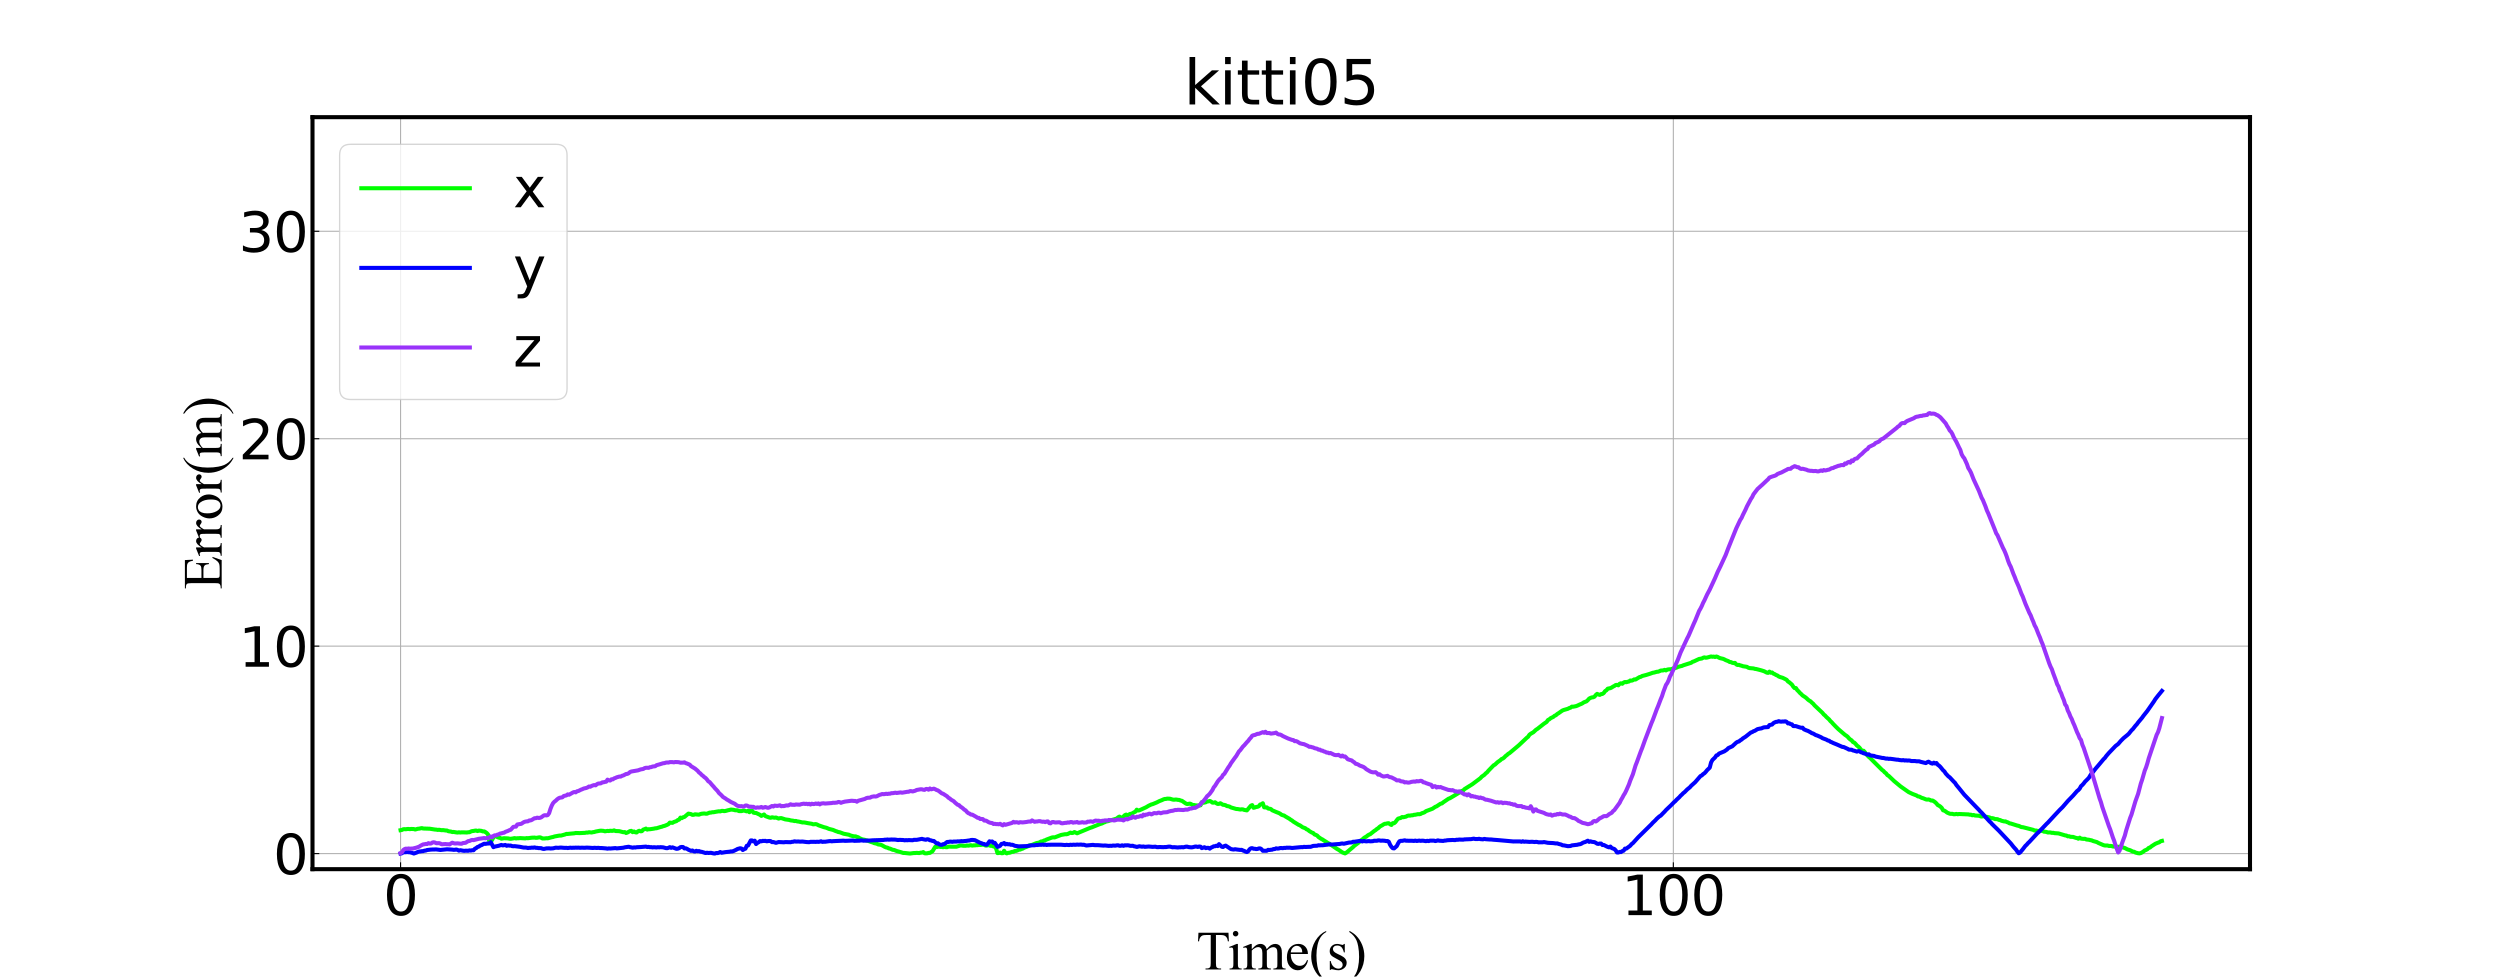 <?xml version="1.0" encoding="utf-8" standalone="no"?>
<!DOCTYPE svg PUBLIC "-//W3C//DTD SVG 1.1//EN"
  "http://www.w3.org/Graphics/SVG/1.1/DTD/svg11.dtd">
<svg xmlns:xlink="http://www.w3.org/1999/xlink" width="1843.2pt" height="720pt" viewBox="0 0 1843.2 720" xmlns="http://www.w3.org/2000/svg" version="1.1">
 <defs>
  <style type="text/css">*{stroke-linejoin: round; stroke-linecap: butt}</style>
 </defs>
 <g id="figure_1">
  <g id="patch_1">
   <path d="M 0 720 
L 1843.2 720 
L 1843.2 0 
L 0 0 
z
" style="fill: #ffffff"/>
  </g>
  <g id="axes_1">
   <g id="patch_2">
    <path d="M 230.4 640.8 
L 1658.88 640.8 
L 1658.88 86.4 
L 230.4 86.4 
z
" style="fill: #ffffff"/>
   </g>
   <g id="matplotlib.axis_1">
    <g id="xtick_1">
     <g id="line2d_1">
      <path d="M 295.331 640.8 
L 295.331 86.4 
" clip-path="url(#p87bc051718)" style="fill: none; stroke: #b0b0b0; stroke-width: 0.8; stroke-linecap: square"/>
     </g>
     <g id="line2d_2">
      <defs>
       <path id="m04ff937151" d="M 0 0 
L 0 -5 
" style="stroke: #000000; stroke-width: 0.8"/>
      </defs>
      <g>
       <use xlink:href="#m04ff937151" x="295.331" y="640.8" style="stroke: #000000; stroke-width: 0.8"/>
      </g>
     </g>
     <g id="text_1">
      <!-- 0 -->
      <g transform="translate(282.606 674.694) scale(0.4 -0.4)">
       <defs>
        <path id="DejaVuSans-30" d="M 2034 4250 
Q 1547 4250 1301 3770 
Q 1056 3291 1056 2328 
Q 1056 1369 1301 889 
Q 1547 409 2034 409 
Q 2525 409 2770 889 
Q 3016 1369 3016 2328 
Q 3016 3291 2770 3770 
Q 2525 4250 2034 4250 
z
M 2034 4750 
Q 2819 4750 3233 4129 
Q 3647 3509 3647 2328 
Q 3647 1150 3233 529 
Q 2819 -91 2034 -91 
Q 1250 -91 836 529 
Q 422 1150 422 2328 
Q 422 3509 836 4129 
Q 1250 4750 2034 4750 
z
" transform="scale(0.016)"/>
       </defs>
       <use xlink:href="#DejaVuSans-30"/>
      </g>
     </g>
    </g>
    <g id="xtick_2">
     <g id="line2d_3">
      <path d="M 1233.722 640.8 
L 1233.722 86.4 
" clip-path="url(#p87bc051718)" style="fill: none; stroke: #b0b0b0; stroke-width: 0.8; stroke-linecap: square"/>
     </g>
     <g id="line2d_4">
      <g>
       <use xlink:href="#m04ff937151" x="1233.722" y="640.8" style="stroke: #000000; stroke-width: 0.8"/>
      </g>
     </g>
     <g id="text_2">
      <!-- 100 -->
      <g transform="translate(1195.547 674.694) scale(0.4 -0.4)">
       <defs>
        <path id="DejaVuSans-31" d="M 794 531 
L 1825 531 
L 1825 4091 
L 703 3866 
L 703 4441 
L 1819 4666 
L 2450 4666 
L 2450 531 
L 3481 531 
L 3481 0 
L 794 0 
L 794 531 
z
" transform="scale(0.016)"/>
       </defs>
       <use xlink:href="#DejaVuSans-31"/>
       <use xlink:href="#DejaVuSans-30" x="63.623"/>
       <use xlink:href="#DejaVuSans-30" x="127.246"/>
      </g>
     </g>
    </g>
    <g id="text_3">
     <!-- Time(s) -->
     <g transform="translate(882.031 714.788) scale(0.4 -0.4)">
      <defs>
       <path id="TimesNewRomanPSMT-54" d="M 3703 4238 
L 3750 3244 
L 3631 3244 
Q 3597 3506 3538 3619 
Q 3441 3800 3280 3886 
Q 3119 3972 2856 3972 
L 2259 3972 
L 2259 734 
Q 2259 344 2344 247 
Q 2463 116 2709 116 
L 2856 116 
L 2856 0 
L 1059 0 
L 1059 116 
L 1209 116 
Q 1478 116 1591 278 
Q 1659 378 1659 734 
L 1659 3972 
L 1150 3972 
Q 853 3972 728 3928 
Q 566 3869 450 3700 
Q 334 3531 313 3244 
L 194 3244 
L 244 4238 
L 3703 4238 
z
" transform="scale(0.016)"/>
       <path id="TimesNewRomanPSMT-69" d="M 928 4444 
Q 1059 4444 1151 4351 
Q 1244 4259 1244 4128 
Q 1244 3997 1151 3903 
Q 1059 3809 928 3809 
Q 797 3809 703 3903 
Q 609 3997 609 4128 
Q 609 4259 701 4351 
Q 794 4444 928 4444 
z
M 1188 2947 
L 1188 647 
Q 1188 378 1227 289 
Q 1266 200 1342 156 
Q 1419 113 1622 113 
L 1622 0 
L 231 0 
L 231 113 
Q 441 113 512 153 
Q 584 194 626 287 
Q 669 381 669 647 
L 669 1750 
Q 669 2216 641 2353 
Q 619 2453 572 2492 
Q 525 2531 444 2531 
Q 356 2531 231 2484 
L 188 2597 
L 1050 2947 
L 1188 2947 
z
" transform="scale(0.016)"/>
       <path id="TimesNewRomanPSMT-6d" d="M 1050 2338 
Q 1363 2650 1419 2697 
Q 1559 2816 1721 2881 
Q 1884 2947 2044 2947 
Q 2313 2947 2506 2790 
Q 2700 2634 2766 2338 
Q 3088 2713 3309 2830 
Q 3531 2947 3766 2947 
Q 3994 2947 4170 2830 
Q 4347 2713 4450 2447 
Q 4519 2266 4519 1878 
L 4519 647 
Q 4519 378 4559 278 
Q 4591 209 4675 161 
Q 4759 113 4950 113 
L 4950 0 
L 3538 0 
L 3538 113 
L 3597 113 
Q 3781 113 3884 184 
Q 3956 234 3988 344 
Q 4000 397 4000 647 
L 4000 1878 
Q 4000 2228 3916 2372 
Q 3794 2572 3525 2572 
Q 3359 2572 3192 2489 
Q 3025 2406 2788 2181 
L 2781 2147 
L 2788 2013 
L 2788 647 
Q 2788 353 2820 281 
Q 2853 209 2943 161 
Q 3034 113 3253 113 
L 3253 0 
L 1806 0 
L 1806 113 
Q 2044 113 2133 169 
Q 2222 225 2256 338 
Q 2272 391 2272 647 
L 2272 1878 
Q 2272 2228 2169 2381 
Q 2031 2581 1784 2581 
Q 1616 2581 1450 2491 
Q 1191 2353 1050 2181 
L 1050 647 
Q 1050 366 1089 281 
Q 1128 197 1204 155 
Q 1281 113 1516 113 
L 1516 0 
L 100 0 
L 100 113 
Q 297 113 375 155 
Q 453 197 493 289 
Q 534 381 534 647 
L 534 1741 
Q 534 2213 506 2350 
Q 484 2453 437 2492 
Q 391 2531 309 2531 
Q 222 2531 100 2484 
L 53 2597 
L 916 2947 
L 1050 2947 
L 1050 2338 
z
" transform="scale(0.016)"/>
       <path id="TimesNewRomanPSMT-65" d="M 681 1784 
Q 678 1147 991 784 
Q 1303 422 1725 422 
Q 2006 422 2214 576 
Q 2422 731 2563 1106 
L 2659 1044 
Q 2594 616 2278 264 
Q 1963 -88 1488 -88 
Q 972 -88 605 314 
Q 238 716 238 1394 
Q 238 2128 614 2539 
Q 991 2950 1559 2950 
Q 2041 2950 2350 2633 
Q 2659 2316 2659 1784 
L 681 1784 
z
M 681 1966 
L 2006 1966 
Q 1991 2241 1941 2353 
Q 1863 2528 1708 2628 
Q 1553 2728 1384 2728 
Q 1125 2728 920 2526 
Q 716 2325 681 1966 
z
" transform="scale(0.016)"/>
       <path id="TimesNewRomanPSMT-28" d="M 1988 -1253 
L 1988 -1369 
Q 1516 -1131 1200 -813 
Q 750 -359 506 256 
Q 263 872 263 1534 
Q 263 2503 741 3301 
Q 1219 4100 1988 4444 
L 1988 4313 
Q 1603 4100 1356 3731 
Q 1109 3363 987 2797 
Q 866 2231 866 1616 
Q 866 947 969 400 
Q 1050 -31 1165 -292 
Q 1281 -553 1476 -793 
Q 1672 -1034 1988 -1253 
z
" transform="scale(0.016)"/>
       <path id="TimesNewRomanPSMT-73" d="M 2050 2947 
L 2050 1972 
L 1947 1972 
Q 1828 2431 1642 2597 
Q 1456 2763 1169 2763 
Q 950 2763 815 2647 
Q 681 2531 681 2391 
Q 681 2216 781 2091 
Q 878 1963 1175 1819 
L 1631 1597 
Q 2266 1288 2266 781 
Q 2266 391 1970 151 
Q 1675 -88 1309 -88 
Q 1047 -88 709 6 
Q 606 38 541 38 
Q 469 38 428 -44 
L 325 -44 
L 325 978 
L 428 978 
Q 516 541 762 319 
Q 1009 97 1316 97 
Q 1531 97 1667 223 
Q 1803 350 1803 528 
Q 1803 744 1651 891 
Q 1500 1038 1047 1263 
Q 594 1488 453 1669 
Q 313 1847 313 2119 
Q 313 2472 555 2709 
Q 797 2947 1181 2947 
Q 1350 2947 1591 2875 
Q 1750 2828 1803 2828 
Q 1853 2828 1881 2850 
Q 1909 2872 1947 2947 
L 2050 2947 
z
" transform="scale(0.016)"/>
       <path id="TimesNewRomanPSMT-29" d="M 144 4313 
L 144 4444 
Q 619 4209 934 3891 
Q 1381 3434 1625 2820 
Q 1869 2206 1869 1541 
Q 1869 572 1392 -226 
Q 916 -1025 144 -1369 
L 144 -1253 
Q 528 -1038 776 -670 
Q 1025 -303 1145 264 
Q 1266 831 1266 1447 
Q 1266 2113 1163 2663 
Q 1084 3094 967 3353 
Q 850 3613 656 3853 
Q 463 4094 144 4313 
z
" transform="scale(0.016)"/>
      </defs>
      <use xlink:href="#TimesNewRomanPSMT-54"/>
      <use xlink:href="#TimesNewRomanPSMT-69" x="57.584"/>
      <use xlink:href="#TimesNewRomanPSMT-6d" x="85.367"/>
      <use xlink:href="#TimesNewRomanPSMT-65" x="163.15"/>
      <use xlink:href="#TimesNewRomanPSMT-28" x="207.535"/>
      <use xlink:href="#TimesNewRomanPSMT-73" x="240.836"/>
      <use xlink:href="#TimesNewRomanPSMT-29" x="279.752"/>
     </g>
    </g>
   </g>
   <g id="matplotlib.axis_2">
    <g id="ytick_1">
     <g id="line2d_5">
      <path d="M 230.4 629.33 
L 1658.88 629.33 
" clip-path="url(#p87bc051718)" style="fill: none; stroke: #b0b0b0; stroke-width: 0.8; stroke-linecap: square"/>
     </g>
     <g id="line2d_6">
      <defs>
       <path id="mc9ae52c6e8" d="M 0 0 
L 5 0 
" style="stroke: #000000; stroke-width: 0.8"/>
      </defs>
      <g>
       <use xlink:href="#mc9ae52c6e8" x="230.4" y="629.33" style="stroke: #000000; stroke-width: 0.8"/>
      </g>
     </g>
     <g id="text_4">
      <!-- 0 -->
      <g transform="translate(201.45 644.527) scale(0.4 -0.4)">
       <use xlink:href="#DejaVuSans-30"/>
      </g>
     </g>
    </g>
    <g id="ytick_2">
     <g id="line2d_7">
      <path d="M 230.4 476.392 
L 1658.88 476.392 
" clip-path="url(#p87bc051718)" style="fill: none; stroke: #b0b0b0; stroke-width: 0.8; stroke-linecap: square"/>
     </g>
     <g id="line2d_8">
      <g>
       <use xlink:href="#mc9ae52c6e8" x="230.4" y="476.392" style="stroke: #000000; stroke-width: 0.8"/>
      </g>
     </g>
     <g id="text_5">
      <!-- 10 -->
      <g transform="translate(176 491.589) scale(0.4 -0.4)">
       <use xlink:href="#DejaVuSans-31"/>
       <use xlink:href="#DejaVuSans-30" x="63.623"/>
      </g>
     </g>
    </g>
    <g id="ytick_3">
     <g id="line2d_9">
      <path d="M 230.4 323.454 
L 1658.88 323.454 
" clip-path="url(#p87bc051718)" style="fill: none; stroke: #b0b0b0; stroke-width: 0.8; stroke-linecap: square"/>
     </g>
     <g id="line2d_10">
      <g>
       <use xlink:href="#mc9ae52c6e8" x="230.4" y="323.454" style="stroke: #000000; stroke-width: 0.8"/>
      </g>
     </g>
     <g id="text_6">
      <!-- 20 -->
      <g transform="translate(176 338.651) scale(0.4 -0.4)">
       <defs>
        <path id="DejaVuSans-32" d="M 1228 531 
L 3431 531 
L 3431 0 
L 469 0 
L 469 531 
Q 828 903 1448 1529 
Q 2069 2156 2228 2338 
Q 2531 2678 2651 2914 
Q 2772 3150 2772 3378 
Q 2772 3750 2511 3984 
Q 2250 4219 1831 4219 
Q 1534 4219 1204 4116 
Q 875 4013 500 3803 
L 500 4441 
Q 881 4594 1212 4672 
Q 1544 4750 1819 4750 
Q 2544 4750 2975 4387 
Q 3406 4025 3406 3419 
Q 3406 3131 3298 2873 
Q 3191 2616 2906 2266 
Q 2828 2175 2409 1742 
Q 1991 1309 1228 531 
z
" transform="scale(0.016)"/>
       </defs>
       <use xlink:href="#DejaVuSans-32"/>
       <use xlink:href="#DejaVuSans-30" x="63.623"/>
      </g>
     </g>
    </g>
    <g id="ytick_4">
     <g id="line2d_11">
      <path d="M 230.4 170.516 
L 1658.88 170.516 
" clip-path="url(#p87bc051718)" style="fill: none; stroke: #b0b0b0; stroke-width: 0.8; stroke-linecap: square"/>
     </g>
     <g id="line2d_12">
      <g>
       <use xlink:href="#mc9ae52c6e8" x="230.4" y="170.516" style="stroke: #000000; stroke-width: 0.8"/>
      </g>
     </g>
     <g id="text_7">
      <!-- 30 -->
      <g transform="translate(176 185.713) scale(0.4 -0.4)">
       <defs>
        <path id="DejaVuSans-33" d="M 2597 2516 
Q 3050 2419 3304 2112 
Q 3559 1806 3559 1356 
Q 3559 666 3084 287 
Q 2609 -91 1734 -91 
Q 1441 -91 1130 -33 
Q 819 25 488 141 
L 488 750 
Q 750 597 1062 519 
Q 1375 441 1716 441 
Q 2309 441 2620 675 
Q 2931 909 2931 1356 
Q 2931 1769 2642 2001 
Q 2353 2234 1838 2234 
L 1294 2234 
L 1294 2753 
L 1863 2753 
Q 2328 2753 2575 2939 
Q 2822 3125 2822 3475 
Q 2822 3834 2567 4026 
Q 2313 4219 1838 4219 
Q 1578 4219 1281 4162 
Q 984 4106 628 3988 
L 628 4550 
Q 988 4650 1302 4700 
Q 1616 4750 1894 4750 
Q 2613 4750 3031 4423 
Q 3450 4097 3450 3541 
Q 3450 3153 3228 2886 
Q 3006 2619 2597 2516 
z
" transform="scale(0.016)"/>
       </defs>
       <use xlink:href="#DejaVuSans-33"/>
       <use xlink:href="#DejaVuSans-30" x="63.623"/>
      </g>
     </g>
    </g>
    <g id="text_8">
     <!-- Error(m) -->
     <g transform="translate(163.444 434.669) rotate(-90) scale(0.4 -0.4)">
      <defs>
       <path id="TimesNewRomanPSMT-45" d="M 1338 4006 
L 1338 2331 
L 2269 2331 
Q 2631 2331 2753 2441 
Q 2916 2584 2934 2947 
L 3050 2947 
L 3050 1472 
L 2934 1472 
Q 2891 1781 2847 1869 
Q 2791 1978 2662 2040 
Q 2534 2103 2269 2103 
L 1338 2103 
L 1338 706 
Q 1338 425 1363 364 
Q 1388 303 1450 267 
Q 1513 231 1688 231 
L 2406 231 
Q 2766 231 2928 281 
Q 3091 331 3241 478 
Q 3434 672 3638 1063 
L 3763 1063 
L 3397 0 
L 131 0 
L 131 116 
L 281 116 
Q 431 116 566 188 
Q 666 238 702 338 
Q 738 438 738 747 
L 738 3500 
Q 738 3903 656 3997 
Q 544 4122 281 4122 
L 131 4122 
L 131 4238 
L 3397 4238 
L 3444 3309 
L 3322 3309 
Q 3256 3644 3176 3769 
Q 3097 3894 2941 3959 
Q 2816 4006 2500 4006 
L 1338 4006 
z
" transform="scale(0.016)"/>
       <path id="TimesNewRomanPSMT-72" d="M 1038 2947 
L 1038 2303 
Q 1397 2947 1775 2947 
Q 1947 2947 2059 2842 
Q 2172 2738 2172 2600 
Q 2172 2478 2090 2393 
Q 2009 2309 1897 2309 
Q 1788 2309 1652 2417 
Q 1516 2525 1450 2525 
Q 1394 2525 1328 2463 
Q 1188 2334 1038 2041 
L 1038 669 
Q 1038 431 1097 309 
Q 1138 225 1241 169 
Q 1344 113 1538 113 
L 1538 0 
L 72 0 
L 72 113 
Q 291 113 397 181 
Q 475 231 506 341 
Q 522 394 522 644 
L 522 1753 
Q 522 2253 501 2348 
Q 481 2444 426 2487 
Q 372 2531 291 2531 
Q 194 2531 72 2484 
L 41 2597 
L 906 2947 
L 1038 2947 
z
" transform="scale(0.016)"/>
       <path id="TimesNewRomanPSMT-6f" d="M 1600 2947 
Q 2250 2947 2644 2453 
Q 2978 2031 2978 1484 
Q 2978 1100 2793 706 
Q 2609 313 2286 112 
Q 1963 -88 1566 -88 
Q 919 -88 538 428 
Q 216 863 216 1403 
Q 216 1797 411 2186 
Q 606 2575 925 2761 
Q 1244 2947 1600 2947 
z
M 1503 2744 
Q 1338 2744 1170 2645 
Q 1003 2547 900 2300 
Q 797 2053 797 1666 
Q 797 1041 1045 587 
Q 1294 134 1700 134 
Q 2003 134 2200 384 
Q 2397 634 2397 1244 
Q 2397 2006 2069 2444 
Q 1847 2744 1503 2744 
z
" transform="scale(0.016)"/>
      </defs>
      <use xlink:href="#TimesNewRomanPSMT-45"/>
      <use xlink:href="#TimesNewRomanPSMT-72" x="61.084"/>
      <use xlink:href="#TimesNewRomanPSMT-72" x="94.385"/>
      <use xlink:href="#TimesNewRomanPSMT-6f" x="127.686"/>
      <use xlink:href="#TimesNewRomanPSMT-72" x="177.686"/>
      <use xlink:href="#TimesNewRomanPSMT-28" x="210.986"/>
      <use xlink:href="#TimesNewRomanPSMT-6d" x="244.287"/>
      <use xlink:href="#TimesNewRomanPSMT-29" x="322.07"/>
     </g>
    </g>
   </g>
   <g id="line2d_13">
    <path d="M 295.331 612.084 
L 296.309 611.9 
L 297.287 611.402 
L 298.266 611.313 
L 299.244 611.389 
L 300.222 611.212 
L 301.2 611.195 
L 302.179 611.313 
L 303.157 611.17 
L 305.115 611.245 
L 306.093 611.578 
L 308.049 611.037 
L 309.028 610.956 
L 310.984 610.532 
L 311.963 610.84 
L 316.854 611.005 
L 320.767 611.615 
L 321.745 611.669 
L 322.724 611.878 
L 323.702 611.767 
L 325.657 612.095 
L 326.635 612.015 
L 328.591 612.298 
L 329.569 612.324 
L 330.546 612.851 
L 332.503 613.111 
L 333.48 613.442 
L 334.458 613.384 
L 336.414 613.707 
L 337.392 613.826 
L 338.369 613.632 
L 339.347 613.798 
L 340.324 613.672 
L 342.28 613.705 
L 344.235 613.771 
L 345.212 613.61 
L 346.19 613.576 
L 347.167 613.052 
L 348.146 612.73 
L 349.124 612.647 
L 350.102 612.441 
L 351.079 612.355 
L 352.058 612.728 
L 353.036 612.37 
L 354.991 612.588 
L 355.97 613.006 
L 356.947 612.943 
L 357.925 613.502 
L 358.902 614.214 
L 359.88 615.311 
L 360.857 620.908 
L 361.835 619.067 
L 362.813 619.341 
L 363.79 617.248 
L 364.767 616.757 
L 365.745 616.547 
L 366.722 617.165 
L 367.701 617.568 
L 368.678 617.744 
L 369.655 618.351 
L 371.61 617.999 
L 374.542 618.122 
L 375.52 618.339 
L 376.497 618.44 
L 378.451 618.122 
L 379.428 617.898 
L 380.405 618.163 
L 381.384 618.012 
L 382.361 618.021 
L 383.338 617.895 
L 387.246 618.123 
L 388.223 617.909 
L 389.202 617.997 
L 392.133 617.607 
L 394.088 617.533 
L 395.065 617.71 
L 396.044 617.661 
L 397.021 617.44 
L 397.999 617.339 
L 398.976 617.64 
L 399.954 618.203 
L 401.911 618.132 
L 402.89 618 
L 403.869 618.051 
L 406.806 617.268 
L 407.786 617.094 
L 408.766 616.725 
L 411.707 616.183 
L 412.687 616.034 
L 413.669 616.037 
L 416.612 615.23 
L 417.593 614.832 
L 418.573 614.851 
L 420.535 614.633 
L 423.474 614.37 
L 424.454 614.144 
L 427.392 614.226 
L 431.308 614.046 
L 432.287 613.826 
L 433.266 613.873 
L 434.244 613.597 
L 436.202 613.788 
L 437.179 613.538 
L 438.156 613.423 
L 439.132 613.091 
L 442.058 612.538 
L 443.033 612.429 
L 444.983 612.597 
L 445.959 612.915 
L 447.909 612.607 
L 448.884 612.711 
L 449.857 612.492 
L 450.832 612.574 
L 451.806 612.543 
L 452.78 612.213 
L 453.756 612.702 
L 455.707 612.764 
L 456.684 612.828 
L 458.637 613.345 
L 459.613 613.58 
L 460.59 613.453 
L 461.567 614.142 
L 462.544 613.821 
L 464.499 612.732 
L 465.476 612.574 
L 466.454 613.536 
L 467.431 613.032 
L 468.408 613.651 
L 469.386 613.766 
L 470.363 612.909 
L 471.34 612.51 
L 472.318 612.939 
L 473.296 612.768 
L 474.274 611.613 
L 475.251 611.348 
L 476.229 610.884 
L 477.208 611.657 
L 478.185 611.351 
L 479.165 611.377 
L 482.098 610.947 
L 483.076 610.706 
L 484.055 610.652 
L 486.994 609.738 
L 487.969 609.529 
L 488.95 609.112 
L 489.93 608.903 
L 491.882 608.116 
L 492.86 607.594 
L 493.838 606.491 
L 495.795 606.678 
L 496.774 606.064 
L 498.732 605.395 
L 499.709 604.61 
L 500.687 604.305 
L 501.67 602.798 
L 502.645 603.219 
L 503.624 602.553 
L 504.604 602.32 
L 507.54 599.854 
L 509.497 600.238 
L 510.475 600.806 
L 511.454 600.717 
L 512.434 600.372 
L 515.366 600.635 
L 516.344 600.202 
L 517.322 599.94 
L 519.278 599.754 
L 520.256 599.913 
L 521.234 599.918 
L 523.19 599.12 
L 524.169 599.113 
L 525.147 598.852 
L 526.125 598.833 
L 528.081 598.459 
L 530.042 598.13 
L 531.017 598.243 
L 531.995 597.885 
L 532.973 597.861 
L 533.952 598.036 
L 534.929 597.903 
L 536.886 597.355 
L 537.865 597.174 
L 538.844 596.868 
L 540.8 597.061 
L 541.779 597.341 
L 542.757 597.441 
L 543.735 597.411 
L 544.714 597.989 
L 546.67 598.001 
L 548.626 597.55 
L 549.604 597.96 
L 550.582 598.209 
L 551.56 597.715 
L 552.538 598.819 
L 553.517 597.68 
L 554.495 597.624 
L 555.476 599.126 
L 556.452 599.348 
L 557.43 599.384 
L 560.365 600.771 
L 561.343 601.541 
L 563.299 600.506 
L 564.277 601.676 
L 567.214 602.757 
L 568.192 602.953 
L 569.17 602.565 
L 571.127 602.923 
L 572.105 602.721 
L 574.062 603.516 
L 575.04 603.209 
L 576.019 603.164 
L 577.976 603.792 
L 578.954 604.124 
L 581.889 604.523 
L 582.867 604.856 
L 584.825 605.096 
L 585.803 605.371 
L 586.78 605.256 
L 587.758 605.608 
L 588.737 605.704 
L 591.671 606.394 
L 592.65 606.359 
L 593.633 606.49 
L 595.589 606.885 
L 598.524 607.361 
L 599.504 607.768 
L 601.462 607.588 
L 602.44 607.894 
L 603.419 608.456 
L 607.331 609.819 
L 609.285 610.315 
L 611.241 611.146 
L 614.175 611.877 
L 616.129 612.73 
L 617.104 613.03 
L 618.081 613.452 
L 619.059 613.575 
L 621.991 614.687 
L 625.903 615.433 
L 626.88 615.919 
L 628.835 616.458 
L 629.813 616.631 
L 630.79 616.621 
L 631.767 617.031 
L 632.744 617.292 
L 633.721 617.975 
L 635.674 618.828 
L 637.627 619.193 
L 638.604 619.558 
L 639.581 619.79 
L 642.517 620.88 
L 643.501 621.147 
L 644.48 621.607 
L 646.441 622.051 
L 647.422 622.559 
L 649.383 622.841 
L 650.363 623.251 
L 652.327 624.366 
L 653.308 624.771 
L 654.28 624.976 
L 655.259 625.494 
L 656.237 625.694 
L 658.193 626.56 
L 659.17 626.65 
L 661.126 627.44 
L 664.059 628.263 
L 666.016 628.885 
L 666.994 628.876 
L 670.91 629.299 
L 673.846 628.904 
L 674.824 628.919 
L 675.802 628.806 
L 677.759 628.961 
L 678.737 628.647 
L 679.715 628.621 
L 680.693 628.225 
L 681.671 629.087 
L 682.649 629.169 
L 683.626 629.123 
L 684.603 628.84 
L 685.581 628.823 
L 687.536 627.569 
L 689.491 624.347 
L 690.468 624.525 
L 692.422 624.122 
L 693.4 624.447 
L 694.378 624.386 
L 695.355 624.643 
L 696.332 624.351 
L 697.308 624.584 
L 698.285 624.615 
L 699.261 624.22 
L 705.116 624.255 
L 708.045 623.35 
L 709.022 623.382 
L 709.998 623.547 
L 711.95 623.58 
L 712.926 623.35 
L 713.902 623.492 
L 715.858 623.144 
L 716.832 623.481 
L 717.806 623.264 
L 718.783 623.277 
L 719.759 623.106 
L 720.735 623.122 
L 721.712 622.924 
L 722.69 623.001 
L 724.643 622.77 
L 725.62 622.93 
L 726.598 623.391 
L 727.577 623.453 
L 728.565 622.929 
L 729.535 623.377 
L 730.514 623.605 
L 731.495 623.615 
L 732.476 624.091 
L 733.456 624.135 
L 734.435 625.616 
L 735.416 628.975 
L 736.395 628.92 
L 737.375 628.578 
L 738.354 629.05 
L 739.333 629.044 
L 740.314 627.25 
L 741.295 628.78 
L 742.276 629.177 
L 743.256 628.76 
L 744.235 628.742 
L 746.194 628.062 
L 747.174 627.97 
L 748.153 627.412 
L 749.131 627.333 
L 750.11 627.027 
L 751.088 626.478 
L 752.067 626.405 
L 753.045 625.979 
L 754.023 625.677 
L 755.002 625.065 
L 756.956 624.327 
L 757.935 623.896 
L 758.97 623.271 
L 760.869 622.929 
L 763.803 621.735 
L 764.779 621.453 
L 765.757 621.358 
L 767.712 620.359 
L 768.69 620.346 
L 769.667 619.733 
L 770.645 619.477 
L 771.623 618.961 
L 775.533 617.497 
L 776.51 617.322 
L 777.503 617.427 
L 782.378 615.578 
L 785.314 615.042 
L 786.291 615.08 
L 787.269 614.845 
L 789.226 613.856 
L 790.206 614.191 
L 791.183 614.027 
L 792.161 613.453 
L 794.129 614.371 
L 803.881 610.301 
L 804.856 610.021 
L 810.708 607.663 
L 812.66 607.047 
L 813.635 606.5 
L 814.611 606.178 
L 815.588 605.631 
L 816.565 605.519 
L 817.54 605.244 
L 818.518 604.804 
L 819.495 604.646 
L 823.404 603.484 
L 824.382 602.587 
L 825.361 602.072 
L 826.34 602.714 
L 827.317 602.814 
L 828.297 602.044 
L 829.277 601.048 
L 830.257 600.579 
L 831.239 601.159 
L 833.201 600.077 
L 834.182 599.974 
L 835.162 599.491 
L 836.143 598.872 
L 837.126 598.448 
L 838.103 596.958 
L 839.082 597.583 
L 840.062 597.427 
L 844.961 595.189 
L 846.921 594.026 
L 848.883 593.105 
L 849.863 592.855 
L 852.806 591.642 
L 854.767 590.639 
L 856.723 589.893 
L 857.702 589.408 
L 858.681 589.079 
L 859.659 589.027 
L 860.638 588.803 
L 862.594 588.887 
L 864.549 589.491 
L 865.528 589.62 
L 866.505 589.514 
L 867.482 589.524 
L 868.46 589.729 
L 869.437 589.78 
L 870.415 590.211 
L 871.392 590.413 
L 874.327 592.441 
L 875.305 592.822 
L 877.258 592.484 
L 878.236 592.844 
L 879.213 593.602 
L 880.19 593.48 
L 881.168 593.725 
L 883.125 593.911 
L 885.106 593.762 
L 886.059 591.449 
L 887.038 591.894 
L 888.994 591.499 
L 889.972 590.934 
L 890.949 590.838 
L 891.928 590.529 
L 892.906 590.979 
L 893.884 591.75 
L 894.865 591.786 
L 895.841 591.503 
L 896.819 592.254 
L 897.798 592.75 
L 898.776 592.643 
L 899.754 592.214 
L 901.716 593.382 
L 902.689 593.423 
L 903.667 593.717 
L 904.644 594.322 
L 905.622 594.421 
L 906.601 594.735 
L 907.579 595.314 
L 911.491 596.449 
L 912.469 596.485 
L 914.425 596.829 
L 915.402 596.695 
L 916.38 596.754 
L 917.358 597.135 
L 919.315 597.478 
L 922.248 594.022 
L 923.227 593.589 
L 924.221 595.561 
L 925.184 595.329 
L 926.162 594.959 
L 927.14 594.835 
L 928.118 594.418 
L 929.097 593.154 
L 930.075 592.918 
L 931.053 592.214 
L 932.03 595.224 
L 933.008 595.323 
L 933.987 595.239 
L 934.965 596.124 
L 936.921 596.421 
L 937.899 597.368 
L 940.831 598.633 
L 942.786 599.403 
L 943.764 599.878 
L 944.742 600.632 
L 945.719 601.039 
L 946.697 601.261 
L 947.675 601.932 
L 949.63 603.074 
L 950.606 603.624 
L 951.585 604.369 
L 952.562 604.93 
L 953.541 605.742 
L 957.452 608.152 
L 958.429 608.517 
L 960.387 609.911 
L 962.362 610.641 
L 963.32 611.426 
L 964.296 611.817 
L 965.275 612.686 
L 967.233 613.864 
L 968.208 614.175 
L 969.185 615.26 
L 970.162 615.551 
L 971.14 616.059 
L 972.117 617.137 
L 974.072 618.454 
L 975.051 618.931 
L 976.028 619.618 
L 977.983 620.81 
L 978.962 621.478 
L 979.939 621.983 
L 980.915 622.822 
L 981.894 623.285 
L 985.803 625.942 
L 986.781 626.464 
L 989.715 628.476 
L 991.67 629.21 
L 992.648 628.669 
L 997.537 624.556 
L 998.515 623.574 
L 1001.447 621.421 
L 1003.404 619.608 
L 1004.38 618.977 
L 1005.357 618.053 
L 1006.334 617.33 
L 1007.311 616.856 
L 1008.289 616.026 
L 1009.266 615.41 
L 1010.244 615.013 
L 1013.176 612.667 
L 1014.156 612.051 
L 1015.136 611.199 
L 1016.11 610.613 
L 1017.09 609.641 
L 1018.064 608.973 
L 1019.043 608.491 
L 1020.019 607.814 
L 1020.996 607.371 
L 1021.985 607.306 
L 1022.952 607.001 
L 1023.929 606.95 
L 1024.908 607.762 
L 1025.885 608.22 
L 1026.861 606.891 
L 1027.84 606.939 
L 1028.818 606.124 
L 1029.796 604.744 
L 1030.774 603.562 
L 1032.732 603.047 
L 1033.711 602.382 
L 1034.689 602.522 
L 1036.647 602.081 
L 1037.624 601.509 
L 1038.603 601.292 
L 1039.581 601.346 
L 1040.56 601.105 
L 1041.552 601.083 
L 1042.516 600.751 
L 1043.495 600.686 
L 1045.451 600.253 
L 1046.429 600.331 
L 1047.408 600.105 
L 1048.386 599.526 
L 1049.364 599.266 
L 1050.344 598.843 
L 1051.323 598.061 
L 1055.236 596.605 
L 1056.216 596.212 
L 1058.173 594.884 
L 1059.152 594.505 
L 1062.089 592.565 
L 1063.069 592.364 
L 1064.048 591.551 
L 1067.965 588.889 
L 1068.944 588.54 
L 1074.821 585.038 
L 1077.762 583.131 
L 1078.744 582.879 
L 1079.721 581.819 
L 1085.598 578.135 
L 1091.469 573.724 
L 1092.447 572.627 
L 1094.411 571.257 
L 1095.382 570.203 
L 1096.36 569.478 
L 1097.337 568.271 
L 1101.24 564.236 
L 1102.214 563.731 
L 1104.164 561.892 
L 1106.115 560.529 
L 1107.087 559.618 
L 1108.062 559.243 
L 1109.036 558.471 
L 1110.011 557.43 
L 1110.987 556.708 
L 1111.962 555.803 
L 1112.939 555.243 
L 1119.775 549.507 
L 1125.639 543.974 
L 1126.618 543.213 
L 1127.594 541.747 
L 1128.573 540.975 
L 1130.529 539.853 
L 1132.485 538.016 
L 1133.462 537.421 
L 1138.353 533.567 
L 1140.311 532.249 
L 1141.287 530.822 
L 1142.265 530.366 
L 1143.242 529.509 
L 1145.197 528.563 
L 1146.176 527.726 
L 1147.153 527.312 
L 1148.132 526.42 
L 1149.11 525.834 
L 1151.066 524.445 
L 1152.045 523.801 
L 1153.024 523.424 
L 1155.965 522.583 
L 1156.942 522.047 
L 1157.923 521.747 
L 1158.903 520.986 
L 1159.882 521.037 
L 1161.845 520.654 
L 1162.825 520.312 
L 1164.788 519.379 
L 1165.769 519.007 
L 1166.749 518.508 
L 1167.738 517.815 
L 1169.69 517.09 
L 1170.67 516.198 
L 1171.65 515.069 
L 1172.63 514.553 
L 1173.61 514.201 
L 1174.589 514.092 
L 1175.568 513.67 
L 1176.548 512.42 
L 1177.527 511.568 
L 1178.506 512.046 
L 1179.484 512.326 
L 1180.464 511.746 
L 1181.442 511.62 
L 1182.421 510.919 
L 1183.423 509.514 
L 1184.378 508.943 
L 1185.355 507.751 
L 1187.309 507.352 
L 1188.286 506.871 
L 1189.262 506.224 
L 1190.237 505.739 
L 1191.212 505.06 
L 1192.187 504.961 
L 1193.164 505.271 
L 1194.14 504.118 
L 1195.116 503.766 
L 1196.09 504.121 
L 1197.066 503.249 
L 1198.041 502.806 
L 1199.016 503.004 
L 1199.991 502.658 
L 1200.965 502.488 
L 1201.94 501.711 
L 1202.916 501.855 
L 1203.89 501.507 
L 1204.866 500.91 
L 1205.841 500.995 
L 1208.766 499.223 
L 1209.742 499.005 
L 1210.717 498.404 
L 1213.645 497.655 
L 1216.587 496.73 
L 1218.527 496.029 
L 1219.504 495.869 
L 1221.458 495.318 
L 1222.436 495.231 
L 1223.413 494.903 
L 1224.39 494.402 
L 1226.344 494.257 
L 1227.322 493.863 
L 1228.299 494.284 
L 1229.277 493.672 
L 1230.256 493.513 
L 1232.21 493.388 
L 1233.188 492.995 
L 1236.121 492.223 
L 1237.099 491.719 
L 1239.052 491.191 
L 1240.03 490.985 
L 1241.007 490.524 
L 1246.874 488.659 
L 1247.851 487.943 
L 1248.829 487.647 
L 1252.739 485.825 
L 1254.694 485.518 
L 1255.671 484.965 
L 1256.658 484.67 
L 1257.627 484.936 
L 1258.604 484.805 
L 1261.537 483.999 
L 1262.514 484.222 
L 1263.492 484.095 
L 1264.469 484.384 
L 1265.446 484.027 
L 1266.423 484.364 
L 1267.403 484.928 
L 1268.381 485.288 
L 1270.336 485.732 
L 1271.314 486.139 
L 1272.291 486.687 
L 1274.247 487.431 
L 1275.224 488.071 
L 1276.2 488.16 
L 1277.177 488.657 
L 1278.155 488.854 
L 1279.133 488.726 
L 1280.111 489.842 
L 1281.088 490.298 
L 1282.066 490.171 
L 1283.044 490.583 
L 1284.022 490.802 
L 1285 491.19 
L 1287.935 491.637 
L 1288.913 492.254 
L 1289.891 492.56 
L 1292.827 492.818 
L 1293.806 493.145 
L 1294.783 493.249 
L 1296.74 493.749 
L 1298.696 494.268 
L 1300.652 494.897 
L 1302.607 495.908 
L 1303.585 496.094 
L 1304.563 495.174 
L 1305.541 495.995 
L 1306.518 495.793 
L 1307.495 496.652 
L 1308.473 497.032 
L 1309.462 497.652 
L 1310.426 498.021 
L 1311.404 498.749 
L 1312.38 499.157 
L 1314.334 499.734 
L 1316.287 500.703 
L 1317.263 501.223 
L 1318.24 502.461 
L 1319.216 503.051 
L 1321.17 504.76 
L 1322.147 506.279 
L 1323.125 507.326 
L 1324.102 507.283 
L 1325.079 508.807 
L 1326.056 509.732 
L 1327.034 510.862 
L 1328.01 511.715 
L 1328.988 512.753 
L 1330.95 514.005 
L 1331.93 514.798 
L 1332.896 515.747 
L 1333.873 516.51 
L 1334.852 517.043 
L 1335.829 518.024 
L 1336.806 518.843 
L 1337.782 520.024 
L 1343.646 525.553 
L 1344.628 526.781 
L 1345.6 527.546 
L 1346.577 528.647 
L 1348.532 530.386 
L 1349.508 531.629 
L 1350.486 532.505 
L 1351.463 533.637 
L 1353.419 535.657 
L 1355.376 537.582 
L 1360.261 541.778 
L 1361.238 542.405 
L 1362.215 543.18 
L 1363.193 544.33 
L 1364.172 545.219 
L 1365.149 545.829 
L 1366.126 547.073 
L 1367.104 547.504 
L 1368.082 548.443 
L 1369.071 549.663 
L 1370.038 550.372 
L 1371.016 551.295 
L 1371.994 552.618 
L 1372.971 553.617 
L 1373.949 553.489 
L 1374.927 554.55 
L 1375.905 556.01 
L 1377.858 558.069 
L 1378.833 558.882 
L 1381.762 561.825 
L 1387.618 567.658 
L 1388.594 568.354 
L 1389.57 569.466 
L 1390.547 570.178 
L 1391.523 571.476 
L 1392.5 572.039 
L 1396.411 575.791 
L 1401.301 579.841 
L 1407.17 583.971 
L 1410.104 585.374 
L 1413.043 586.48 
L 1414.014 587.158 
L 1414.992 587.281 
L 1416.947 588.276 
L 1417.924 588.535 
L 1419.879 589.348 
L 1420.856 589.546 
L 1421.835 589.399 
L 1422.811 589.735 
L 1423.79 590.236 
L 1424.767 590.177 
L 1425.746 590.734 
L 1426.723 591.43 
L 1427.701 592.363 
L 1428.68 593.582 
L 1429.657 594.036 
L 1430.635 594.714 
L 1431.612 595.66 
L 1432.591 597.412 
L 1433.57 597.7 
L 1434.545 598.302 
L 1435.524 599.078 
L 1437.482 599.919 
L 1438.46 600.045 
L 1439.438 600.015 
L 1440.417 600.337 
L 1441.396 600.309 
L 1442.406 600.096 
L 1443.353 600.338 
L 1444.333 600.152 
L 1450.203 600.403 
L 1451.183 600.426 
L 1452.161 600.666 
L 1453.14 600.654 
L 1454.118 601.087 
L 1455.104 600.861 
L 1456.075 601.243 
L 1459.014 601.449 
L 1460.969 602.085 
L 1461.948 601.768 
L 1462.926 601.887 
L 1463.907 602.256 
L 1464.886 602.239 
L 1466.843 602.674 
L 1467.823 603.221 
L 1468.801 603.191 
L 1469.781 603.397 
L 1470.76 603.856 
L 1472.718 603.95 
L 1473.697 604.475 
L 1474.677 604.623 
L 1475.656 605.132 
L 1477.614 605.612 
L 1478.592 605.6 
L 1479.57 606.074 
L 1480.548 606.377 
L 1481.535 607.014 
L 1482.506 607.166 
L 1487.397 608.711 
L 1488.374 608.899 
L 1490.331 609.806 
L 1491.309 609.851 
L 1499.134 611.856 
L 1500.111 612.392 
L 1501.09 612.312 
L 1502.066 612.568 
L 1503.043 612.68 
L 1504.018 612.511 
L 1505.972 612.562 
L 1506.948 613.199 
L 1507.924 613.226 
L 1508.901 613.419 
L 1509.877 613.798 
L 1510.855 613.716 
L 1511.83 613.787 
L 1512.807 614.062 
L 1513.783 614.002 
L 1514.76 614.255 
L 1517.689 614.457 
L 1522.599 615.928 
L 1523.547 616.041 
L 1524.524 616.619 
L 1525.5 616.519 
L 1526.475 616.978 
L 1528.428 617.029 
L 1530.381 617.722 
L 1531.357 617.887 
L 1532.333 618.369 
L 1533.311 617.598 
L 1534.287 618.306 
L 1536.241 618.487 
L 1537.219 618.405 
L 1538.211 618.925 
L 1540.153 619.143 
L 1541.146 619.42 
L 1542.129 619.572 
L 1543.087 620.031 
L 1546.024 620.859 
L 1547.011 621.455 
L 1550.919 623.129 
L 1551.899 623.354 
L 1553.859 623.386 
L 1554.841 623.707 
L 1555.821 623.678 
L 1556.802 623.765 
L 1557.783 624.088 
L 1559.746 624.144 
L 1561.708 624.374 
L 1562.688 624.254 
L 1564.649 624.682 
L 1566.606 625.232 
L 1568.565 626.282 
L 1570.523 626.863 
L 1572.479 627.856 
L 1573.457 627.985 
L 1574.434 628.567 
L 1576.401 629.068 
L 1577.363 629.171 
L 1578.363 628.95 
L 1579.313 628.46 
L 1580.289 627.814 
L 1581.264 627.025 
L 1582.253 626.637 
L 1583.214 626.108 
L 1584.19 625.14 
L 1585.166 624.871 
L 1586.141 624.014 
L 1589.068 622.119 
L 1591.019 621.297 
L 1591.995 620.998 
L 1592.971 620.229 
L 1593.949 619.985 
L 1593.949 619.985 
" clip-path="url(#p87bc051718)" style="fill: none; stroke: #00ff00; stroke-width: 3; stroke-linecap: square"/>
   </g>
   <g id="line2d_14">
    <path d="M 295.331 629.312 
L 296.309 629.128 
L 297.287 628.261 
L 298.266 628.342 
L 299.244 628.304 
L 300.222 628.14 
L 301.2 628.315 
L 302.179 628.336 
L 304.136 628.894 
L 305.115 629.295 
L 307.071 628.604 
L 308.049 628.144 
L 309.028 627.82 
L 310.006 627.755 
L 310.984 627.565 
L 311.963 627.529 
L 312.941 627.171 
L 313.919 627.084 
L 314.897 626.71 
L 317.832 626.369 
L 319.789 626.304 
L 321.745 626.28 
L 324.679 626.663 
L 329.569 626.165 
L 333.48 626.408 
L 334.458 626.56 
L 335.436 626.519 
L 336.414 626.325 
L 337.392 626.653 
L 338.369 627.143 
L 339.347 626.834 
L 341.301 627.196 
L 342.28 627.306 
L 343.257 627.187 
L 345.212 627.244 
L 346.19 626.971 
L 347.167 627.106 
L 348.146 626.848 
L 349.124 626.887 
L 350.102 625.776 
L 351.079 625.272 
L 352.058 624.468 
L 353.036 624.166 
L 354.013 623.422 
L 354.991 623.089 
L 356.947 622.043 
L 357.925 622.179 
L 358.902 621.962 
L 360.857 621.86 
L 361.835 620.921 
L 363.79 624.591 
L 364.767 624.181 
L 367.701 623.584 
L 369.655 622.944 
L 370.633 623.32 
L 372.587 622.979 
L 373.564 623.597 
L 374.542 623.282 
L 375.52 623.463 
L 376.497 623.406 
L 377.474 623.802 
L 378.451 623.914 
L 379.428 623.841 
L 383.338 624.341 
L 385.292 624.75 
L 386.269 624.914 
L 387.246 624.879 
L 388.223 624.971 
L 389.202 625.253 
L 390.179 625.083 
L 391.156 625.085 
L 392.133 624.911 
L 393.11 625.011 
L 394.088 624.76 
L 395.065 625.089 
L 396.044 625.093 
L 397.021 625.284 
L 398.976 625.326 
L 399.954 625.736 
L 400.933 625.924 
L 402.89 625.492 
L 404.848 625.45 
L 405.828 625.573 
L 407.786 625.454 
L 409.747 624.965 
L 411.707 625.08 
L 412.687 624.934 
L 413.669 624.908 
L 415.631 625.075 
L 416.612 625.133 
L 417.593 625.07 
L 418.573 625.247 
L 420.535 624.958 
L 421.514 625.109 
L 422.495 625.008 
L 423.474 625.034 
L 424.454 624.941 
L 425.433 625.007 
L 426.412 624.938 
L 427.392 625.037 
L 429.35 624.995 
L 431.308 625.064 
L 432.287 624.92 
L 434.244 625.004 
L 437.179 625.206 
L 438.156 625.055 
L 440.107 625.19 
L 441.083 625.075 
L 442.058 625.22 
L 444.008 625.271 
L 446.935 625.52 
L 447.909 625.715 
L 448.884 625.492 
L 449.857 625.609 
L 453.756 625.264 
L 454.731 625.503 
L 459.613 625.007 
L 460.59 624.72 
L 463.522 624.288 
L 464.499 624.599 
L 465.476 624.749 
L 466.454 625.018 
L 467.431 624.746 
L 468.408 624.851 
L 469.386 624.639 
L 472.318 624.516 
L 476.229 624.188 
L 477.208 624.51 
L 478.185 624.387 
L 479.165 624.611 
L 480.141 624.57 
L 481.12 624.796 
L 482.098 624.635 
L 484.055 624.813 
L 485.033 624.621 
L 486.012 624.733 
L 486.994 624.605 
L 488.95 624.741 
L 490.904 625.272 
L 491.882 625.363 
L 492.86 625.068 
L 493.838 624.594 
L 494.817 625.103 
L 495.795 624.736 
L 498.732 625.818 
L 499.709 625.724 
L 500.687 625.345 
L 501.67 624.606 
L 502.645 624.455 
L 503.624 624.516 
L 504.604 625.543 
L 505.581 625.433 
L 506.561 625.841 
L 507.54 626.472 
L 509.497 627.327 
L 510.475 627.042 
L 511.454 627.657 
L 512.434 627.81 
L 513.41 627.272 
L 514.388 627.686 
L 515.366 627.473 
L 516.344 627.919 
L 517.322 628.027 
L 519.278 628.625 
L 520.256 628.954 
L 521.234 628.692 
L 522.212 628.877 
L 524.169 628.77 
L 526.125 629.218 
L 527.103 629.287 
L 528.081 628.908 
L 529.06 628.967 
L 530.042 628.69 
L 531.017 628.174 
L 531.995 628.724 
L 534.929 628.234 
L 537.865 627.951 
L 538.844 627.731 
L 539.822 627.731 
L 540.8 627.442 
L 542.757 626.515 
L 543.735 625.941 
L 545.691 625.41 
L 546.67 625.599 
L 547.648 626.695 
L 548.626 626.082 
L 549.604 625.693 
L 550.582 623.567 
L 551.56 623.353 
L 553.517 619.654 
L 554.495 619.646 
L 555.476 620.373 
L 556.452 619.83 
L 557.43 622.293 
L 558.409 621.447 
L 559.386 620.94 
L 560.365 620.101 
L 561.343 620.316 
L 562.321 619.941 
L 563.299 620.044 
L 564.277 619.922 
L 565.257 620.294 
L 566.235 620.089 
L 567.214 620.047 
L 568.192 620.133 
L 569.17 620.892 
L 570.149 620.793 
L 572.105 621.404 
L 574.062 620.824 
L 577.976 621.01 
L 578.954 620.843 
L 582.867 620.952 
L 583.846 620.681 
L 584.825 620.617 
L 585.803 620.275 
L 586.78 620.481 
L 588.737 620.421 
L 589.715 620.538 
L 591.671 620.458 
L 594.608 620.821 
L 596.566 620.929 
L 597.545 620.681 
L 599.504 620.644 
L 601.462 620.705 
L 602.44 620.598 
L 603.419 620.701 
L 604.397 620.549 
L 605.376 620.257 
L 606.353 620.739 
L 607.331 620.567 
L 608.308 620.604 
L 611.241 620.194 
L 612.219 620.105 
L 613.197 620.31 
L 614.175 620.165 
L 620.036 619.894 
L 621.991 619.801 
L 622.968 619.958 
L 628.835 619.702 
L 629.813 619.929 
L 633.721 619.804 
L 634.697 619.622 
L 635.674 619.644 
L 636.65 619.82 
L 641.538 619.699 
L 643.501 619.537 
L 651.343 619.297 
L 652.327 619.097 
L 653.308 619.108 
L 654.28 618.95 
L 655.259 619.091 
L 657.216 618.957 
L 660.149 619.031 
L 662.104 619.355 
L 663.081 619.213 
L 666.016 619.338 
L 666.994 619.55 
L 667.974 619.403 
L 668.952 619.514 
L 669.932 619.379 
L 672.867 619.499 
L 673.846 619.182 
L 675.802 619.212 
L 679.715 618.459 
L 680.693 618.767 
L 682.649 619.137 
L 683.626 618.749 
L 684.603 618.904 
L 685.581 619.504 
L 686.558 619.616 
L 687.536 620.036 
L 688.513 620.035 
L 690.468 621.813 
L 691.445 621.69 
L 692.422 622.511 
L 693.4 622.807 
L 694.378 622.899 
L 695.355 622.409 
L 696.332 622.276 
L 698.285 620.777 
L 699.261 620.763 
L 700.237 620.537 
L 701.212 620.536 
L 702.196 620.671 
L 703.165 620.448 
L 705.116 620.47 
L 706.094 620.325 
L 707.069 620.369 
L 709.022 620.139 
L 709.998 620.26 
L 710.974 620.062 
L 711.95 620.047 
L 713.902 619.732 
L 714.881 619.651 
L 715.858 619.33 
L 716.832 619.258 
L 718.783 619.436 
L 722.69 621.436 
L 723.666 621.695 
L 724.643 622.184 
L 725.62 622.279 
L 726.598 622.787 
L 727.577 622.785 
L 728.565 621.652 
L 729.535 620.266 
L 730.514 620.629 
L 731.495 620.4 
L 732.476 621.451 
L 733.456 621.423 
L 735.416 624.361 
L 736.395 624.057 
L 737.375 623.576 
L 738.354 622.202 
L 739.333 622.115 
L 740.314 621.549 
L 741.295 622.547 
L 742.276 622.169 
L 743.256 622.522 
L 744.235 622.372 
L 745.216 622.859 
L 746.194 622.791 
L 747.174 623.086 
L 748.153 623.579 
L 750.11 623.851 
L 751.088 624.01 
L 756.956 623.814 
L 760.869 623.215 
L 762.824 623.2 
L 763.803 622.988 
L 764.779 623.016 
L 766.735 622.801 
L 767.712 622.865 
L 768.69 622.666 
L 769.667 622.905 
L 770.645 622.697 
L 771.623 623.009 
L 772.6 622.828 
L 775.533 622.79 
L 782.378 622.795 
L 785.314 623.051 
L 786.291 622.881 
L 788.248 623.056 
L 789.226 622.777 
L 790.206 622.964 
L 791.183 622.785 
L 793.14 622.837 
L 794.129 622.675 
L 795.095 622.785 
L 797.051 622.674 
L 798.028 622.867 
L 799.004 622.798 
L 800.955 623.367 
L 805.831 622.91 
L 806.806 623.094 
L 809.732 623.144 
L 813.635 623.452 
L 814.611 623.34 
L 817.54 623.657 
L 818.518 623.541 
L 819.495 623.636 
L 820.472 623.415 
L 822.427 623.47 
L 823.404 623.262 
L 824.382 623.224 
L 825.361 623.56 
L 826.34 623.57 
L 827.317 623.234 
L 828.297 623.627 
L 829.277 623.214 
L 830.257 623.293 
L 831.239 623.201 
L 832.219 623.31 
L 833.201 623.589 
L 834.182 623.624 
L 835.162 623.543 
L 836.143 623.963 
L 837.126 624.103 
L 838.103 624.435 
L 840.062 623.936 
L 842.021 624.262 
L 843 624.049 
L 843.981 624.358 
L 845.942 624.206 
L 846.921 624.117 
L 849.863 624.388 
L 851.824 624.242 
L 852.806 624.538 
L 853.789 624.6 
L 854.767 624.474 
L 857.702 624.602 
L 858.681 624.508 
L 859.659 624.53 
L 861.615 624.204 
L 862.594 624.191 
L 864.549 624.717 
L 865.528 624.577 
L 868.46 624.842 
L 869.437 624.684 
L 870.415 624.691 
L 871.392 624.577 
L 872.369 624.719 
L 874.327 624.234 
L 875.305 624.227 
L 876.28 624.526 
L 878.236 624.739 
L 879.213 624.658 
L 881.168 624.163 
L 882.147 624.171 
L 883.125 624.449 
L 884.103 624.108 
L 885.106 624.241 
L 886.059 625.302 
L 888.017 624.643 
L 888.994 625.314 
L 889.972 625.071 
L 890.949 625.086 
L 891.928 625.675 
L 892.906 624.924 
L 893.884 624.52 
L 894.865 623.954 
L 895.841 623.918 
L 896.819 623.501 
L 897.798 623.804 
L 898.776 622.369 
L 900.735 624.271 
L 901.716 624.483 
L 902.689 623.78 
L 903.667 623.457 
L 907.579 626.029 
L 909.536 626.364 
L 910.515 626.117 
L 912.469 626.407 
L 914.425 626.644 
L 915.402 626.548 
L 916.38 627.041 
L 917.358 627.38 
L 918.337 627.901 
L 919.315 628.184 
L 920.294 627.586 
L 921.271 626.166 
L 922.248 625.461 
L 923.227 625.317 
L 924.221 625.758 
L 925.184 625.774 
L 926.162 626.013 
L 927.14 625.901 
L 928.118 625.546 
L 929.097 625.489 
L 930.075 626.091 
L 931.053 627.27 
L 933.987 627.257 
L 934.965 626.56 
L 935.942 626.701 
L 936.921 626.504 
L 937.899 626.471 
L 938.875 625.982 
L 939.854 626.002 
L 940.831 625.473 
L 941.81 625.638 
L 942.786 625.574 
L 943.764 625.261 
L 944.742 625.209 
L 945.719 625.347 
L 946.697 625.137 
L 947.675 625.173 
L 948.652 624.962 
L 949.63 625.027 
L 950.606 624.979 
L 951.585 625.043 
L 952.562 625.22 
L 954.518 625.015 
L 959.407 624.554 
L 960.387 624.62 
L 961.366 624.351 
L 962.362 624.479 
L 964.296 624.382 
L 966.252 624.358 
L 968.208 623.668 
L 971.14 623.529 
L 972.117 623.158 
L 973.094 623.271 
L 974.072 623.155 
L 975.051 623.192 
L 977.983 622.818 
L 978.962 622.731 
L 979.939 622.503 
L 980.915 622.509 
L 981.894 622.681 
L 985.803 622.369 
L 987.759 622.243 
L 988.736 621.98 
L 989.715 621.867 
L 990.691 622.093 
L 994.603 621.198 
L 996.56 621.109 
L 997.537 620.615 
L 998.515 620.62 
L 1002.425 620.038 
L 1003.404 620.064 
L 1004.38 620.396 
L 1005.357 620.048 
L 1007.311 620.324 
L 1009.266 620.123 
L 1010.244 620.304 
L 1012.199 620.173 
L 1013.176 619.854 
L 1015.136 619.887 
L 1016.11 619.599 
L 1017.09 619.642 
L 1018.064 619.862 
L 1019.043 619.746 
L 1020.996 619.882 
L 1021.985 620.134 
L 1022.952 620.049 
L 1023.929 620.604 
L 1024.908 622.867 
L 1025.885 624.357 
L 1026.861 625.365 
L 1027.84 625.511 
L 1029.796 623.805 
L 1030.774 621.841 
L 1031.754 620.276 
L 1032.732 619.925 
L 1033.711 619.962 
L 1035.667 619.545 
L 1036.647 619.836 
L 1041.552 619.909 
L 1042.516 620.018 
L 1043.495 619.74 
L 1044.473 620.049 
L 1046.429 619.74 
L 1047.408 619.965 
L 1048.386 619.801 
L 1049.364 619.855 
L 1051.323 620.18 
L 1052.3 619.888 
L 1053.278 620.129 
L 1054.259 619.796 
L 1056.216 619.767 
L 1057.194 619.77 
L 1058.173 620.104 
L 1059.152 619.91 
L 1060.131 619.556 
L 1061.111 619.838 
L 1064.048 620.014 
L 1065.026 619.757 
L 1066.005 619.713 
L 1066.985 619.494 
L 1070.903 619.292 
L 1072.862 619.398 
L 1073.841 619.123 
L 1074.821 619.168 
L 1075.803 618.996 
L 1078.744 619.077 
L 1079.721 618.87 
L 1084.619 618.672 
L 1086.576 618.314 
L 1087.555 618.582 
L 1089.513 618.628 
L 1090.498 618.414 
L 1091.469 618.672 
L 1093.444 618.836 
L 1094.411 618.484 
L 1095.382 618.725 
L 1098.313 618.932 
L 1099.289 618.918 
L 1101.24 619.137 
L 1104.164 619.349 
L 1115.869 620.397 
L 1120.753 620.359 
L 1121.732 620.648 
L 1122.708 620.236 
L 1123.685 620.615 
L 1124.662 620.482 
L 1127.594 620.713 
L 1129.55 620.618 
L 1131.507 620.811 
L 1132.485 620.678 
L 1133.462 620.796 
L 1134.44 621.06 
L 1135.418 620.996 
L 1137.375 621.004 
L 1138.353 620.82 
L 1141.287 621.389 
L 1145.197 621.591 
L 1147.153 621.873 
L 1148.132 621.809 
L 1149.11 622.196 
L 1151.066 622.676 
L 1152.045 623.228 
L 1153.024 623.275 
L 1155.965 623.871 
L 1157.923 623.731 
L 1158.903 623.29 
L 1161.845 622.945 
L 1162.825 622.853 
L 1163.807 622.557 
L 1164.788 622.437 
L 1165.769 622.122 
L 1166.749 621.499 
L 1167.738 621.055 
L 1168.711 620.816 
L 1170.67 619.832 
L 1171.65 620.699 
L 1172.63 620.298 
L 1173.61 620.649 
L 1175.568 620.881 
L 1176.548 621.388 
L 1177.527 622.029 
L 1178.506 622.212 
L 1179.484 621.92 
L 1180.464 621.94 
L 1181.442 623.019 
L 1182.421 622.956 
L 1184.378 623.97 
L 1185.355 624.42 
L 1186.333 624.726 
L 1187.309 624.159 
L 1188.286 625.26 
L 1190.237 625.965 
L 1191.212 626.958 
L 1192.187 628.498 
L 1193.164 628.553 
L 1194.14 628.07 
L 1195.116 628.219 
L 1196.09 627.492 
L 1197.066 627.196 
L 1198.041 625.669 
L 1199.016 625.679 
L 1201.94 623.533 
L 1202.916 622.349 
L 1203.89 621.618 
L 1207.799 617.316 
L 1217.551 607.718 
L 1218.527 606.623 
L 1220.481 604.776 
L 1221.458 603.681 
L 1223.413 601.928 
L 1224.39 601.364 
L 1226.344 599.343 
L 1227.322 598.37 
L 1228.299 597.239 
L 1232.21 593.518 
L 1234.165 591.503 
L 1235.142 590.695 
L 1236.121 589.601 
L 1238.075 587.808 
L 1239.052 586.675 
L 1240.03 585.815 
L 1241.007 584.78 
L 1241.987 584.047 
L 1243.947 582.04 
L 1245.895 580.47 
L 1246.874 579.328 
L 1249.806 576.699 
L 1253.716 572.19 
L 1254.694 571.709 
L 1255.671 570.742 
L 1256.658 570.101 
L 1257.627 569.079 
L 1258.604 567.845 
L 1260.559 565.967 
L 1261.537 562.15 
L 1262.514 560.338 
L 1264.469 558.457 
L 1265.446 556.982 
L 1266.423 556.699 
L 1267.403 555.601 
L 1270.336 554.353 
L 1271.314 553.959 
L 1273.27 552.606 
L 1274.247 551.565 
L 1277.177 550.23 
L 1280.111 547.525 
L 1281.088 546.931 
L 1282.066 546.677 
L 1283.044 545.857 
L 1284.022 545.266 
L 1285 544.394 
L 1286.955 543.17 
L 1290.869 540.064 
L 1291.848 539.737 
L 1292.827 539.126 
L 1293.806 538.793 
L 1295.762 537.577 
L 1297.718 537.148 
L 1298.696 537.025 
L 1299.674 536.55 
L 1300.652 536.241 
L 1303.585 536.058 
L 1304.563 534.58 
L 1306.518 534.198 
L 1307.495 533.14 
L 1308.473 532.598 
L 1309.462 532.207 
L 1310.426 532.147 
L 1311.404 531.682 
L 1312.38 531.989 
L 1313.357 532.068 
L 1314.334 531.929 
L 1315.311 531.992 
L 1316.287 531.787 
L 1317.263 532.213 
L 1318.24 533.356 
L 1319.216 533.267 
L 1320.193 533.903 
L 1321.17 534.047 
L 1322.147 535.306 
L 1324.102 535.364 
L 1326.056 536.029 
L 1328.01 536.595 
L 1328.988 536.487 
L 1329.965 537.676 
L 1331.93 538.545 
L 1332.896 538.845 
L 1334.852 539.899 
L 1335.829 540.549 
L 1336.806 540.822 
L 1338.759 541.984 
L 1339.737 542.26 
L 1342.669 543.56 
L 1343.646 544.224 
L 1346.577 545.322 
L 1347.555 545.939 
L 1348.532 546.111 
L 1349.508 546.879 
L 1350.486 547.235 
L 1351.463 547.75 
L 1354.397 548.942 
L 1358.305 550.667 
L 1359.282 550.761 
L 1362.215 552.099 
L 1363.193 552.684 
L 1365.149 552.74 
L 1366.126 553.281 
L 1367.104 553.503 
L 1369.071 554.132 
L 1370.038 553.767 
L 1371.016 553.906 
L 1371.994 554.605 
L 1372.971 554.856 
L 1373.949 555.381 
L 1374.927 555.557 
L 1376.881 556.401 
L 1377.858 556.131 
L 1378.833 556.941 
L 1381.762 557.339 
L 1382.737 557.783 
L 1386.642 558.567 
L 1387.618 558.812 
L 1388.594 558.837 
L 1390.547 559.323 
L 1391.523 559.256 
L 1392.5 559.505 
L 1393.479 559.418 
L 1395.434 559.659 
L 1398.368 560.088 
L 1399.345 560.1 
L 1400.322 560.345 
L 1402.279 560.56 
L 1403.257 560.399 
L 1404.235 560.709 
L 1405.213 560.592 
L 1406.191 560.752 
L 1407.17 560.674 
L 1408.148 560.772 
L 1409.126 561.085 
L 1412.064 561.117 
L 1413.043 561.293 
L 1414.992 561.296 
L 1415.976 561.66 
L 1419.879 562.604 
L 1420.856 561.972 
L 1421.835 561.587 
L 1423.79 562.727 
L 1424.767 563.006 
L 1425.746 562.326 
L 1426.723 562.93 
L 1427.701 562.548 
L 1428.68 563.838 
L 1429.657 564.519 
L 1430.635 565.474 
L 1432.591 567.891 
L 1433.57 568.766 
L 1434.545 570.292 
L 1436.503 572.408 
L 1437.482 573.094 
L 1440.417 576.252 
L 1441.396 577.197 
L 1442.406 578.777 
L 1444.333 581.086 
L 1448.247 585.94 
L 1457.054 595.083 
L 1459.014 597.082 
L 1459.991 598.196 
L 1460.969 599.113 
L 1466.843 605.623 
L 1467.823 606.499 
L 1468.801 607.655 
L 1473.697 612.427 
L 1482.506 621.806 
L 1484.463 624.308 
L 1486.42 626.455 
L 1487.397 627.9 
L 1488.374 629.087 
L 1489.353 628.54 
L 1491.309 626.215 
L 1493.266 623.652 
L 1494.244 622.754 
L 1495.225 621.6 
L 1496.202 620.696 
L 1502.066 614.347 
L 1503.043 613.534 
L 1508.901 607.416 
L 1509.877 606.491 
L 1514.76 601.199 
L 1518.665 597.057 
L 1520.618 595.148 
L 1522.599 592.861 
L 1524.524 590.624 
L 1528.428 586.61 
L 1531.357 583.26 
L 1532.333 582.497 
L 1533.311 581.416 
L 1534.287 579.608 
L 1535.264 578.742 
L 1536.241 577.665 
L 1537.219 576.347 
L 1539.175 574.411 
L 1540.153 573.347 
L 1541.146 571.659 
L 1542.129 570.24 
L 1543.087 569.243 
L 1545.062 566.672 
L 1547.011 564.404 
L 1550.919 559.729 
L 1551.899 558.8 
L 1552.879 557.408 
L 1554.841 555.137 
L 1559.746 549.999 
L 1561.708 548.503 
L 1563.667 546.216 
L 1565.627 544.245 
L 1568.565 541.829 
L 1569.544 540.93 
L 1571.501 538.486 
L 1572.479 537.578 
L 1574.434 535.059 
L 1575.41 534.03 
L 1576.401 532.643 
L 1579.313 529.175 
L 1580.289 527.793 
L 1583.214 524.104 
L 1588.092 517.079 
L 1589.068 515.492 
L 1591.019 512.977 
L 1593.949 509.396 
L 1593.949 509.396 
" clip-path="url(#p87bc051718)" style="fill: none; stroke: #0000ff; stroke-width: 3; stroke-linecap: square"/>
   </g>
   <g id="line2d_15">
    <path d="M 295.331 628.987 
L 296.309 628.451 
L 297.287 626.746 
L 298.266 626.03 
L 299.244 625.646 
L 300.222 625.875 
L 301.2 625.512 
L 302.179 625.769 
L 303.157 625.63 
L 304.136 625.659 
L 307.071 624.925 
L 309.028 624.222 
L 310.006 623.551 
L 311.963 622.562 
L 312.941 622.458 
L 313.919 622.231 
L 314.897 622.294 
L 315.876 621.654 
L 316.854 621.965 
L 317.832 621.876 
L 318.81 621.176 
L 319.789 621.004 
L 320.767 621.225 
L 321.745 621.698 
L 323.702 621.641 
L 324.679 621.941 
L 325.657 622.491 
L 327.614 622.32 
L 328.591 622.31 
L 329.569 622.45 
L 330.546 622.442 
L 331.524 622.557 
L 332.503 621.861 
L 333.48 621.31 
L 334.458 621.685 
L 335.436 621.886 
L 337.392 621.795 
L 339.347 622.018 
L 340.324 622.074 
L 341.301 621.588 
L 343.257 621.373 
L 345.212 620.117 
L 346.19 620.035 
L 347.167 619.543 
L 348.146 619.269 
L 349.124 619.414 
L 353.036 618.424 
L 355.97 618.052 
L 356.947 617.858 
L 357.925 618.096 
L 358.902 617.856 
L 359.88 617.936 
L 361.835 616.723 
L 362.813 617.372 
L 363.79 616.326 
L 364.767 615.855 
L 365.745 615.901 
L 366.722 615.362 
L 367.701 615.202 
L 368.678 614.552 
L 369.655 614.436 
L 370.633 614.098 
L 371.61 613.977 
L 372.587 613.319 
L 374.542 612.606 
L 375.52 612.08 
L 376.497 611.806 
L 378.451 609.654 
L 379.428 609.485 
L 380.405 609.479 
L 381.384 607.875 
L 384.315 607.383 
L 386.269 606.113 
L 387.246 605.778 
L 388.223 605.598 
L 389.202 605.576 
L 390.179 604.889 
L 391.156 604.876 
L 392.133 604.484 
L 394.088 603.253 
L 395.065 603.25 
L 396.044 602.831 
L 397.021 603.044 
L 397.999 602.981 
L 398.976 602.642 
L 400.933 601.235 
L 401.911 601.001 
L 402.89 601.218 
L 403.869 600.911 
L 404.848 599.543 
L 405.828 596.412 
L 406.806 593.952 
L 407.786 592.136 
L 408.766 591.069 
L 409.747 590.346 
L 410.726 589.368 
L 411.707 588.638 
L 412.687 588.162 
L 414.65 587.847 
L 415.631 586.873 
L 417.593 586.43 
L 418.573 585.674 
L 419.554 585.942 
L 421.514 584.815 
L 422.495 584.242 
L 423.474 583.909 
L 424.454 584.186 
L 425.433 583.377 
L 426.412 583.202 
L 428.371 582.209 
L 429.35 581.859 
L 430.329 581.378 
L 432.287 580.937 
L 433.266 580.523 
L 434.244 579.871 
L 435.223 580.034 
L 436.202 579.463 
L 437.179 579.074 
L 438.156 578.81 
L 439.132 579.015 
L 440.107 578.17 
L 441.083 577.701 
L 443.033 577.534 
L 444.008 576.815 
L 444.983 576.762 
L 445.959 576.478 
L 446.935 576.338 
L 447.909 574.812 
L 448.884 575.344 
L 449.857 575.462 
L 450.832 574.542 
L 451.806 574.611 
L 452.78 573.882 
L 453.756 573.56 
L 454.731 573.08 
L 456.684 572.526 
L 457.66 572.574 
L 458.637 571.959 
L 459.613 571.712 
L 461.567 570.668 
L 462.544 570.559 
L 463.522 570.102 
L 464.499 569.21 
L 465.476 568.819 
L 470.363 567.973 
L 472.318 567.281 
L 474.274 566.935 
L 475.251 566.326 
L 476.229 566.074 
L 477.208 566.035 
L 478.185 566.139 
L 479.165 565.658 
L 480.141 565.577 
L 481.12 565.142 
L 483.076 564.92 
L 484.055 564.159 
L 486.012 563.62 
L 488.95 562.715 
L 489.93 562.628 
L 490.904 562.267 
L 491.882 562.166 
L 492.86 562.225 
L 493.838 561.873 
L 495.795 561.894 
L 496.774 562.071 
L 497.751 561.834 
L 499.709 561.879 
L 500.687 562 
L 501.67 562.303 
L 503.624 562.289 
L 504.604 562.051 
L 505.581 562.647 
L 506.561 562.94 
L 508.523 563.777 
L 509.497 564.88 
L 512.434 566.669 
L 514.388 568.308 
L 515.366 569.53 
L 516.344 570.222 
L 517.322 571.306 
L 518.3 572.028 
L 519.278 572.952 
L 520.256 573.635 
L 521.234 574.712 
L 522.212 576.054 
L 523.19 576.593 
L 525.147 578.912 
L 526.125 579.939 
L 527.103 581.154 
L 529.06 583.195 
L 530.042 584.622 
L 531.995 586.406 
L 532.973 587.541 
L 534.929 588.747 
L 535.908 589.499 
L 536.886 590.015 
L 538.844 591.266 
L 541.779 592.63 
L 542.757 593.463 
L 543.735 594.074 
L 545.691 594.504 
L 546.67 594.289 
L 547.648 594.693 
L 548.626 594.546 
L 549.604 593.878 
L 550.582 593.905 
L 552.538 594.814 
L 553.517 594.724 
L 554.495 594.882 
L 555.476 594.829 
L 556.452 595.454 
L 557.43 595.555 
L 558.409 595.265 
L 559.386 595.399 
L 560.365 595.321 
L 561.343 594.965 
L 562.321 595.526 
L 563.299 595.32 
L 564.277 594.984 
L 565.257 595.357 
L 566.235 595.593 
L 567.214 595.309 
L 569.17 594.251 
L 570.149 594.628 
L 571.127 593.976 
L 573.083 594.187 
L 575.04 593.744 
L 576.019 594.434 
L 576.998 594.253 
L 577.976 594.316 
L 579.933 593.774 
L 580.911 593.917 
L 581.889 593.513 
L 582.867 592.972 
L 583.846 593.368 
L 584.825 593.338 
L 585.803 593.421 
L 586.78 593.121 
L 589.715 593.277 
L 590.693 592.872 
L 592.65 592.53 
L 593.633 592.763 
L 594.608 592.56 
L 595.589 592.925 
L 596.566 592.622 
L 597.545 593.159 
L 598.524 592.581 
L 599.504 592.835 
L 600.483 592.765 
L 601.462 592.414 
L 602.44 592.721 
L 603.419 592.339 
L 604.397 593.07 
L 605.376 592.452 
L 606.353 592.295 
L 607.331 592.267 
L 608.308 592.446 
L 613.197 592.07 
L 614.175 591.848 
L 615.152 591.894 
L 617.104 591.712 
L 618.081 591.27 
L 619.059 591.392 
L 620.036 591.907 
L 621.013 591.506 
L 622.968 591.008 
L 627.861 590.362 
L 629.813 590.544 
L 630.79 590.547 
L 631.767 591.085 
L 632.744 590.382 
L 637.627 589.046 
L 638.604 588.498 
L 639.581 588.199 
L 641.538 588.069 
L 642.517 587.499 
L 644.48 587.12 
L 645.46 587.28 
L 646.441 587.072 
L 648.402 586.061 
L 649.383 585.816 
L 650.363 585.424 
L 651.343 585.522 
L 652.327 585.464 
L 653.308 585.217 
L 654.28 585.388 
L 655.259 585.175 
L 656.237 585.165 
L 657.216 584.787 
L 658.193 584.791 
L 660.149 584.439 
L 661.126 584.645 
L 664.059 584.228 
L 665.038 584.449 
L 667.974 583.953 
L 668.952 583.775 
L 669.932 583.75 
L 670.91 583.275 
L 671.889 583.295 
L 672.867 583.529 
L 674.824 582.97 
L 675.802 582.436 
L 678.737 581.925 
L 679.715 581.947 
L 680.693 582.228 
L 681.671 582.354 
L 682.649 581.701 
L 683.626 581.714 
L 684.603 582.229 
L 685.581 581.32 
L 686.558 581.945 
L 688.513 581.466 
L 689.491 581.872 
L 690.468 582.433 
L 691.445 582.737 
L 692.422 583.382 
L 694.378 584.928 
L 695.355 585.241 
L 698.285 587.127 
L 699.261 588.169 
L 700.237 588.713 
L 701.212 589.574 
L 703.165 590.717 
L 704.142 591.745 
L 706.094 593.366 
L 707.069 593.602 
L 708.045 594.667 
L 709.022 595.275 
L 709.998 596.039 
L 710.974 596.954 
L 711.95 597.499 
L 712.926 598.673 
L 713.902 599.509 
L 714.881 599.886 
L 715.858 600.581 
L 716.832 600.623 
L 719.759 602.276 
L 720.735 602.97 
L 721.712 603.016 
L 722.69 603.839 
L 723.666 603.799 
L 724.643 603.913 
L 725.62 604.974 
L 726.598 604.953 
L 727.577 605.343 
L 728.565 606.002 
L 729.535 606.438 
L 730.514 606.715 
L 731.495 606.799 
L 732.476 607.517 
L 733.456 607.374 
L 734.435 607.616 
L 735.416 607.591 
L 736.395 607.749 
L 737.375 607.379 
L 738.354 608.059 
L 739.333 608.539 
L 740.314 607.601 
L 741.295 608.114 
L 746.194 606.715 
L 747.174 605.925 
L 748.153 606.403 
L 749.131 606.19 
L 750.11 606.292 
L 751.088 606.615 
L 752.067 606.185 
L 754.023 606.357 
L 756.956 606.013 
L 757.935 605.781 
L 758.97 605.672 
L 759.891 605.762 
L 760.869 604.865 
L 762.824 605.915 
L 763.803 605.658 
L 764.779 605.658 
L 765.757 605.434 
L 766.735 605.405 
L 767.712 605.704 
L 768.69 605.866 
L 769.667 605.777 
L 770.645 606.13 
L 771.623 605.679 
L 772.6 605.607 
L 773.578 606.845 
L 774.555 607.032 
L 775.533 606.167 
L 776.51 606.031 
L 777.503 606.313 
L 778.466 606.418 
L 779.444 606.297 
L 781.399 606.269 
L 782.378 606.925 
L 783.356 607.005 
L 785.314 606.68 
L 786.291 606.668 
L 787.269 606.32 
L 788.248 606.522 
L 789.226 606.087 
L 790.206 606.099 
L 791.183 606.547 
L 792.161 606.318 
L 793.14 606.304 
L 794.129 606.029 
L 795.095 606.596 
L 797.051 606.413 
L 798.028 606.161 
L 799.004 606.502 
L 799.978 606.404 
L 800.955 606.429 
L 801.931 605.777 
L 802.905 605.841 
L 803.881 605.567 
L 804.856 605.678 
L 805.831 605.929 
L 806.806 605.352 
L 807.781 604.962 
L 808.757 605.169 
L 809.732 605.097 
L 810.708 605.22 
L 811.684 605.557 
L 812.66 605.138 
L 813.635 605.116 
L 814.611 604.882 
L 815.588 604.873 
L 816.565 605.045 
L 817.54 604.535 
L 818.518 604.701 
L 820.472 604.692 
L 821.449 604.941 
L 822.427 604.717 
L 823.404 604.368 
L 824.382 604.301 
L 827.317 604.46 
L 828.297 604.901 
L 829.277 604.235 
L 830.257 603.827 
L 831.239 604.134 
L 832.219 603.634 
L 833.201 603.287 
L 834.182 603.07 
L 835.162 601.917 
L 836.143 602.595 
L 837.126 602.909 
L 838.103 602.181 
L 839.082 602.254 
L 840.062 601.982 
L 841.041 601.476 
L 842.021 601.935 
L 843 600.597 
L 843.981 601.117 
L 844.961 600.529 
L 845.942 600.558 
L 846.921 599.997 
L 847.902 599.913 
L 848.883 600.437 
L 849.863 600.001 
L 850.844 599.442 
L 852.806 599.661 
L 853.789 599.213 
L 854.767 599.171 
L 855.745 599.603 
L 857.702 598.973 
L 859.659 598.869 
L 860.638 598.765 
L 861.615 598.331 
L 863.572 597.852 
L 864.549 597.778 
L 866.505 597.178 
L 867.482 597.224 
L 868.46 597.034 
L 871.392 597.163 
L 872.369 597.233 
L 874.327 596.868 
L 875.305 596.982 
L 876.28 596.679 
L 877.258 596.147 
L 878.236 596.138 
L 880.19 595.603 
L 881.168 595.63 
L 883.125 594.515 
L 885.106 593.028 
L 886.059 591.553 
L 887.038 590.895 
L 888.994 588.472 
L 889.972 587.037 
L 890.949 586.222 
L 891.928 585.229 
L 893.884 582.522 
L 894.865 580.513 
L 895.841 579.349 
L 897.798 576.191 
L 898.776 574.958 
L 899.754 573.93 
L 900.735 573.116 
L 901.716 571.329 
L 902.689 570.551 
L 905.622 565.788 
L 906.601 564.45 
L 907.579 562.702 
L 910.515 558.625 
L 911.491 557.347 
L 913.455 554.023 
L 914.425 553.065 
L 916.38 550.436 
L 917.358 549.505 
L 919.315 547.212 
L 920.294 546.229 
L 921.271 544.878 
L 922.248 543.849 
L 923.227 542.424 
L 924.221 542.049 
L 925.184 541.886 
L 927.14 541.016 
L 928.118 541.027 
L 931.053 539.807 
L 932.03 540.264 
L 933.008 539.524 
L 933.987 540.469 
L 935.942 540.417 
L 936.921 540.888 
L 939.854 540.477 
L 940.831 540.13 
L 941.81 541.072 
L 942.786 541.497 
L 943.764 541.546 
L 944.742 541.977 
L 945.719 542.632 
L 949.63 544.461 
L 951.585 545.165 
L 952.562 545.527 
L 953.541 545.621 
L 954.518 546.456 
L 955.497 546.386 
L 956.474 546.751 
L 958.429 548.019 
L 960.387 548.49 
L 961.366 548.643 
L 964.296 549.932 
L 965.275 550.606 
L 966.252 550.55 
L 967.233 550.899 
L 968.208 551.095 
L 969.185 551.613 
L 971.14 552.041 
L 972.117 552.711 
L 973.094 552.675 
L 974.072 553.398 
L 975.051 553.413 
L 976.028 554.023 
L 977.006 554.239 
L 977.983 554.851 
L 978.962 554.839 
L 979.939 555.371 
L 980.915 555.16 
L 982.871 556.101 
L 983.848 556.572 
L 984.826 556.731 
L 985.803 556.738 
L 986.781 556.533 
L 988.736 557.715 
L 989.715 557.052 
L 990.691 557.846 
L 991.67 557.703 
L 992.648 558.629 
L 993.626 559.758 
L 995.582 560.399 
L 996.56 560.639 
L 997.537 561.472 
L 998.515 562.057 
L 999.492 563.118 
L 1000.47 563.302 
L 1001.447 563.741 
L 1002.425 564.387 
L 1004.38 565.079 
L 1005.357 565.506 
L 1006.334 566.176 
L 1007.311 567.089 
L 1010.244 568.831 
L 1011.221 569.194 
L 1012.199 569.419 
L 1013.176 569.431 
L 1014.156 569.295 
L 1015.136 570.015 
L 1016.11 571.161 
L 1017.09 570.828 
L 1018.064 571.681 
L 1020.019 572.538 
L 1021.985 572.237 
L 1022.952 571.993 
L 1023.929 572.665 
L 1024.908 572.994 
L 1025.885 573.143 
L 1028.818 574.653 
L 1029.796 575.363 
L 1031.754 575.361 
L 1032.732 576.014 
L 1034.689 576.24 
L 1035.667 576.876 
L 1036.647 576.678 
L 1037.624 576.923 
L 1038.603 577.012 
L 1039.581 576.813 
L 1040.56 576.466 
L 1042.516 576.188 
L 1043.495 576.346 
L 1044.473 575.884 
L 1045.451 576.074 
L 1046.429 575.945 
L 1047.408 575.645 
L 1048.386 575.852 
L 1049.364 576.783 
L 1050.344 576.874 
L 1051.323 577.364 
L 1054.259 578.37 
L 1055.236 578.624 
L 1056.216 580.308 
L 1057.194 579.68 
L 1058.173 579.666 
L 1059.152 580.639 
L 1060.131 580.144 
L 1061.111 580.469 
L 1062.089 580.225 
L 1063.069 580.712 
L 1067.965 582.426 
L 1068.944 582.459 
L 1069.924 582.708 
L 1070.903 582.516 
L 1072.862 583.461 
L 1073.841 583.456 
L 1074.821 583.807 
L 1075.803 583.425 
L 1076.783 583.836 
L 1079.721 585.74 
L 1080.701 585.663 
L 1081.68 586.385 
L 1082.66 585.602 
L 1083.64 586.114 
L 1084.619 587.166 
L 1085.598 586.871 
L 1086.576 587.317 
L 1087.555 587.321 
L 1088.534 587.772 
L 1089.513 587.804 
L 1090.498 588.364 
L 1091.469 587.942 
L 1092.447 588.437 
L 1093.444 588.5 
L 1094.411 589.13 
L 1095.382 589.592 
L 1096.36 589.649 
L 1099.289 590.374 
L 1103.189 591.667 
L 1104.164 591.435 
L 1105.139 591.855 
L 1106.115 591.598 
L 1107.087 591.586 
L 1108.062 592.182 
L 1109.036 591.857 
L 1110.987 592.008 
L 1111.962 592.319 
L 1112.939 592.219 
L 1113.917 592.762 
L 1114.892 592.799 
L 1115.869 593.335 
L 1116.844 593.103 
L 1117.821 593.907 
L 1118.798 594.256 
L 1119.775 594.333 
L 1121.732 594.297 
L 1122.708 595.048 
L 1123.685 594.964 
L 1124.662 595.422 
L 1126.618 595.71 
L 1127.594 595.997 
L 1128.573 594.393 
L 1129.55 596.214 
L 1130.529 598.354 
L 1131.507 596.885 
L 1132.485 596.747 
L 1133.462 597.769 
L 1138.353 599.325 
L 1139.331 599.899 
L 1140.311 600.308 
L 1142.265 600.779 
L 1143.242 600.483 
L 1144.221 601.355 
L 1146.176 600.635 
L 1147.153 600.727 
L 1148.132 600.158 
L 1149.11 600.366 
L 1150.088 599.863 
L 1152.045 600.519 
L 1154.003 600.517 
L 1155.965 601.393 
L 1156.942 601.98 
L 1157.923 602.176 
L 1158.903 602.852 
L 1159.882 603.199 
L 1160.865 603.159 
L 1162.825 604.389 
L 1163.807 605.272 
L 1164.788 605.631 
L 1166.749 606.682 
L 1168.711 607.082 
L 1170.67 607.674 
L 1171.65 607.497 
L 1172.63 607.12 
L 1173.61 606.913 
L 1174.589 605.655 
L 1175.568 605.273 
L 1176.548 605.66 
L 1177.527 605.016 
L 1179.484 603.302 
L 1180.464 602.909 
L 1182.421 601.751 
L 1183.423 601.668 
L 1184.378 601.76 
L 1185.355 601.153 
L 1186.333 600.3 
L 1188.286 599.24 
L 1189.262 598.015 
L 1190.237 597.252 
L 1194.14 591.887 
L 1195.116 589.83 
L 1196.09 588.208 
L 1197.066 586.322 
L 1198.041 584.802 
L 1199.016 582.814 
L 1200.965 578.394 
L 1201.94 575.556 
L 1203.89 570.855 
L 1205.841 564.41 
L 1206.816 561.956 
L 1209.742 553.932 
L 1210.717 551.533 
L 1212.669 546.049 
L 1217.551 533.242 
L 1218.527 530.942 
L 1220.481 525.709 
L 1221.458 523.043 
L 1222.436 520.724 
L 1224.39 515.575 
L 1225.367 513.259 
L 1226.344 510.175 
L 1228.299 504.992 
L 1229.277 503.574 
L 1230.256 501.512 
L 1231.233 498.76 
L 1232.21 497.056 
L 1237.099 486.285 
L 1239.052 481.116 
L 1243.947 470.638 
L 1244.918 468.808 
L 1248.829 459.755 
L 1249.806 457.636 
L 1252.739 450.389 
L 1253.716 448.734 
L 1254.694 446.794 
L 1255.671 444.478 
L 1256.658 442.605 
L 1258.604 438.362 
L 1260.559 434.689 
L 1264.469 426.244 
L 1266.423 421.643 
L 1268.381 417.664 
L 1272.291 409.207 
L 1274.247 404.071 
L 1280.111 389.533 
L 1283.044 383.343 
L 1284.022 381.871 
L 1285 379.628 
L 1286.955 375.721 
L 1287.935 373.47 
L 1290.869 367.943 
L 1291.848 366.503 
L 1292.827 364.425 
L 1295.762 360.556 
L 1299.674 357.027 
L 1302.607 354.245 
L 1303.585 353.387 
L 1304.563 352.096 
L 1306.518 351.365 
L 1308.473 350.77 
L 1309.462 350.341 
L 1310.426 349.511 
L 1312.38 348.706 
L 1313.357 348.368 
L 1316.287 346.832 
L 1317.263 346.373 
L 1318.24 345.739 
L 1320.193 345.62 
L 1321.17 344.663 
L 1322.147 344.252 
L 1323.125 343.694 
L 1324.102 344.009 
L 1325.079 344.478 
L 1326.056 344.493 
L 1327.034 345.372 
L 1328.01 345.737 
L 1328.988 345.576 
L 1331.93 346.33 
L 1332.896 346.807 
L 1334.852 347.149 
L 1335.829 347.141 
L 1336.806 347.326 
L 1338.759 347.238 
L 1339.737 347.502 
L 1340.714 347.538 
L 1342.669 346.855 
L 1343.646 347.202 
L 1344.628 346.547 
L 1345.6 346.875 
L 1346.577 346.703 
L 1347.555 346.388 
L 1348.532 346.258 
L 1350.486 345.158 
L 1351.463 345.12 
L 1352.445 344.516 
L 1353.419 344.221 
L 1355.376 343.434 
L 1356.352 343.295 
L 1357.328 342.918 
L 1358.305 342.86 
L 1359.282 342.967 
L 1360.261 341.678 
L 1361.238 341.922 
L 1362.215 340.903 
L 1363.193 340.561 
L 1364.172 341.134 
L 1365.149 339.471 
L 1366.126 339.965 
L 1367.104 338.646 
L 1368.082 338.162 
L 1369.071 338.034 
L 1371.016 335.986 
L 1372.971 334.414 
L 1373.949 333.346 
L 1375.905 331.6 
L 1376.881 331.064 
L 1377.858 329.599 
L 1380.787 328.155 
L 1381.762 327.705 
L 1382.737 326.659 
L 1384.689 325.85 
L 1385.666 325.284 
L 1386.642 324.116 
L 1388.594 323.233 
L 1398.368 315.47 
L 1399.345 314.501 
L 1400.322 314 
L 1401.301 312.725 
L 1402.279 311.98 
L 1403.257 311.896 
L 1404.235 311.958 
L 1405.213 310.963 
L 1406.191 310.35 
L 1411.085 308.314 
L 1412.064 307.631 
L 1413.043 307.255 
L 1414.014 307.136 
L 1415.976 306.63 
L 1416.947 306.621 
L 1417.924 306.267 
L 1418.903 306.203 
L 1419.879 306.003 
L 1420.856 305.929 
L 1421.835 304.851 
L 1422.811 304.558 
L 1423.79 305.084 
L 1424.767 304.958 
L 1425.746 304.978 
L 1426.723 305.245 
L 1427.701 305.865 
L 1428.68 306.2 
L 1430.635 307.703 
L 1434.545 312.176 
L 1435.524 314.033 
L 1436.503 315.487 
L 1437.482 317.386 
L 1438.46 318.329 
L 1439.438 319.984 
L 1440.417 322.304 
L 1442.406 325.792 
L 1444.333 329.841 
L 1445.311 331.72 
L 1446.294 334.949 
L 1447.279 336.717 
L 1448.247 337.926 
L 1450.203 342.22 
L 1451.183 345.083 
L 1452.161 346.586 
L 1453.14 348.441 
L 1455.104 353.451 
L 1459.014 361.885 
L 1460.969 366.908 
L 1461.948 368.696 
L 1463.907 373.513 
L 1464.886 376.316 
L 1465.864 378.418 
L 1470.76 390.537 
L 1471.741 393.167 
L 1472.718 394.661 
L 1476.641 403.735 
L 1477.614 405.595 
L 1478.592 407.859 
L 1479.57 410.461 
L 1480.548 413.49 
L 1481.535 416.026 
L 1482.506 417.886 
L 1484.463 423.163 
L 1485.441 425.43 
L 1486.42 428.075 
L 1488.374 432.503 
L 1490.331 437.701 
L 1491.309 439.772 
L 1493.266 445.044 
L 1496.202 451.867 
L 1497.179 453.686 
L 1498.158 456.254 
L 1499.134 458.475 
L 1500.111 461.101 
L 1501.09 462.814 
L 1503.043 467.807 
L 1504.018 469.993 
L 1504.995 472.703 
L 1505.972 474.949 
L 1510.855 489.058 
L 1511.83 491.497 
L 1512.807 493.436 
L 1513.783 496.357 
L 1515.736 501.55 
L 1516.712 504.472 
L 1517.689 506.196 
L 1518.665 509.231 
L 1519.641 511.077 
L 1520.618 513.839 
L 1521.599 516.08 
L 1522.599 519.439 
L 1523.547 520.578 
L 1524.524 523.813 
L 1525.5 525.751 
L 1526.475 528.274 
L 1527.462 530.123 
L 1528.428 532.668 
L 1529.405 534.786 
L 1531.357 539.782 
L 1532.333 541.8 
L 1533.311 544.278 
L 1534.287 545.553 
L 1535.264 549.066 
L 1536.241 551.339 
L 1542.129 568.978 
L 1547.982 588.638 
L 1548.961 591.357 
L 1549.941 594.838 
L 1554.841 609.065 
L 1555.821 611.544 
L 1557.783 617.476 
L 1558.765 620.024 
L 1559.746 623.259 
L 1561.708 628.506 
L 1562.688 627.131 
L 1563.667 624.549 
L 1564.649 621.339 
L 1566.606 616.022 
L 1567.586 612.268 
L 1570.523 603.008 
L 1571.501 600.581 
L 1573.457 593.931 
L 1574.434 590.653 
L 1576.401 585.256 
L 1578.363 577.745 
L 1579.313 574.978 
L 1581.264 568.22 
L 1582.253 565.765 
L 1583.214 562.762 
L 1584.19 559.195 
L 1590.044 541.817 
L 1591.019 539.875 
L 1591.995 536.994 
L 1593.949 529.408 
L 1593.949 529.408 
" clip-path="url(#p87bc051718)" style="fill: none; stroke: #9933fa; stroke-width: 3; stroke-linecap: square"/>
   </g>
   <g id="patch_3">
    <path d="M 230.4 640.8 
L 230.4 86.4 
" style="fill: none; stroke: #000000; stroke-width: 3; stroke-linejoin: miter; stroke-linecap: square"/>
   </g>
   <g id="patch_4">
    <path d="M 1658.88 640.8 
L 1658.88 86.4 
" style="fill: none; stroke: #000000; stroke-width: 3; stroke-linejoin: miter; stroke-linecap: square"/>
   </g>
   <g id="patch_5">
    <path d="M 230.4 640.8 
L 1658.88 640.8 
" style="fill: none; stroke: #000000; stroke-width: 3; stroke-linejoin: miter; stroke-linecap: square"/>
   </g>
   <g id="patch_6">
    <path d="M 230.4 86.4 
L 1658.88 86.4 
" style="fill: none; stroke: #000000; stroke-width: 3; stroke-linejoin: miter; stroke-linecap: square"/>
   </g>
   <g id="text_9">
    <!-- kitti05 -->
    <g transform="translate(872.837 77.041) scale(0.45 -0.45)">
     <defs>
      <path id="DejaVuSans-6b" d="M 581 4863 
L 1159 4863 
L 1159 1991 
L 2875 3500 
L 3609 3500 
L 1753 1863 
L 3688 0 
L 2938 0 
L 1159 1709 
L 1159 0 
L 581 0 
L 581 4863 
z
" transform="scale(0.016)"/>
      <path id="DejaVuSans-69" d="M 603 3500 
L 1178 3500 
L 1178 0 
L 603 0 
L 603 3500 
z
M 603 4863 
L 1178 4863 
L 1178 4134 
L 603 4134 
L 603 4863 
z
" transform="scale(0.016)"/>
      <path id="DejaVuSans-74" d="M 1172 4494 
L 1172 3500 
L 2356 3500 
L 2356 3053 
L 1172 3053 
L 1172 1153 
Q 1172 725 1289 603 
Q 1406 481 1766 481 
L 2356 481 
L 2356 0 
L 1766 0 
Q 1100 0 847 248 
Q 594 497 594 1153 
L 594 3053 
L 172 3053 
L 172 3500 
L 594 3500 
L 594 4494 
L 1172 4494 
z
" transform="scale(0.016)"/>
      <path id="DejaVuSans-35" d="M 691 4666 
L 3169 4666 
L 3169 4134 
L 1269 4134 
L 1269 2991 
Q 1406 3038 1543 3061 
Q 1681 3084 1819 3084 
Q 2600 3084 3056 2656 
Q 3513 2228 3513 1497 
Q 3513 744 3044 326 
Q 2575 -91 1722 -91 
Q 1428 -91 1123 -41 
Q 819 9 494 109 
L 494 744 
Q 775 591 1075 516 
Q 1375 441 1709 441 
Q 2250 441 2565 725 
Q 2881 1009 2881 1497 
Q 2881 1984 2565 2268 
Q 2250 2553 1709 2553 
Q 1456 2553 1204 2497 
Q 953 2441 691 2322 
L 691 4666 
z
" transform="scale(0.016)"/>
     </defs>
     <use xlink:href="#DejaVuSans-6b"/>
     <use xlink:href="#DejaVuSans-69" x="57.91"/>
     <use xlink:href="#DejaVuSans-74" x="85.693"/>
     <use xlink:href="#DejaVuSans-74" x="124.902"/>
     <use xlink:href="#DejaVuSans-69" x="164.111"/>
     <use xlink:href="#DejaVuSans-30" x="191.895"/>
     <use xlink:href="#DejaVuSans-35" x="255.518"/>
    </g>
   </g>
   <g id="legend_1">
    <g id="patch_7">
     <path d="M 258.4 294.538 
L 410.075 294.538 
Q 418.075 294.538 418.075 286.538 
L 418.075 114.4 
Q 418.075 106.4 410.075 106.4 
L 258.4 106.4 
Q 250.4 106.4 250.4 114.4 
L 250.4 286.538 
Q 250.4 294.538 258.4 294.538 
z
" style="fill: #ffffff; opacity: 0.8; stroke: #cccccc; stroke-linejoin: miter"/>
    </g>
    <g id="line2d_16">
     <path d="M 266.4 138.794 
L 306.4 138.794 
L 346.4 138.794 
" style="fill: none; stroke: #00ff00; stroke-width: 3; stroke-linecap: square"/>
    </g>
    <g id="text_10">
     <!-- x -->
     <g transform="translate(378.4 152.794) scale(0.4 -0.4)">
      <defs>
       <path id="DejaVuSans-78" d="M 3513 3500 
L 2247 1797 
L 3578 0 
L 2900 0 
L 1881 1375 
L 863 0 
L 184 0 
L 1544 1831 
L 300 3500 
L 978 3500 
L 1906 2253 
L 2834 3500 
L 3513 3500 
z
" transform="scale(0.016)"/>
      </defs>
      <use xlink:href="#DejaVuSans-78"/>
     </g>
    </g>
    <g id="line2d_17">
     <path d="M 266.4 197.506 
L 306.4 197.506 
L 346.4 197.506 
" style="fill: none; stroke: #0000ff; stroke-width: 3; stroke-linecap: square"/>
    </g>
    <g id="text_11">
     <!-- y -->
     <g transform="translate(378.4 211.506) scale(0.4 -0.4)">
      <defs>
       <path id="DejaVuSans-79" d="M 2059 -325 
Q 1816 -950 1584 -1140 
Q 1353 -1331 966 -1331 
L 506 -1331 
L 506 -850 
L 844 -850 
Q 1081 -850 1212 -737 
Q 1344 -625 1503 -206 
L 1606 56 
L 191 3500 
L 800 3500 
L 1894 763 
L 2988 3500 
L 3597 3500 
L 2059 -325 
z
" transform="scale(0.016)"/>
      </defs>
      <use xlink:href="#DejaVuSans-79"/>
     </g>
    </g>
    <g id="line2d_18">
     <path d="M 266.4 256.219 
L 306.4 256.219 
L 346.4 256.219 
" style="fill: none; stroke: #9933fa; stroke-width: 3; stroke-linecap: square"/>
    </g>
    <g id="text_12">
     <!-- z -->
     <g transform="translate(378.4 270.219) scale(0.4 -0.4)">
      <defs>
       <path id="DejaVuSans-7a" d="M 353 3500 
L 3084 3500 
L 3084 2975 
L 922 459 
L 3084 459 
L 3084 0 
L 275 0 
L 275 525 
L 2438 3041 
L 353 3041 
L 353 3500 
z
" transform="scale(0.016)"/>
      </defs>
      <use xlink:href="#DejaVuSans-7a"/>
     </g>
    </g>
   </g>
  </g>
 </g>
 <defs>
  <clipPath id="p87bc051718">
   <rect x="230.4" y="86.4" width="1428.48" height="554.4"/>
  </clipPath>
 </defs>
</svg>
